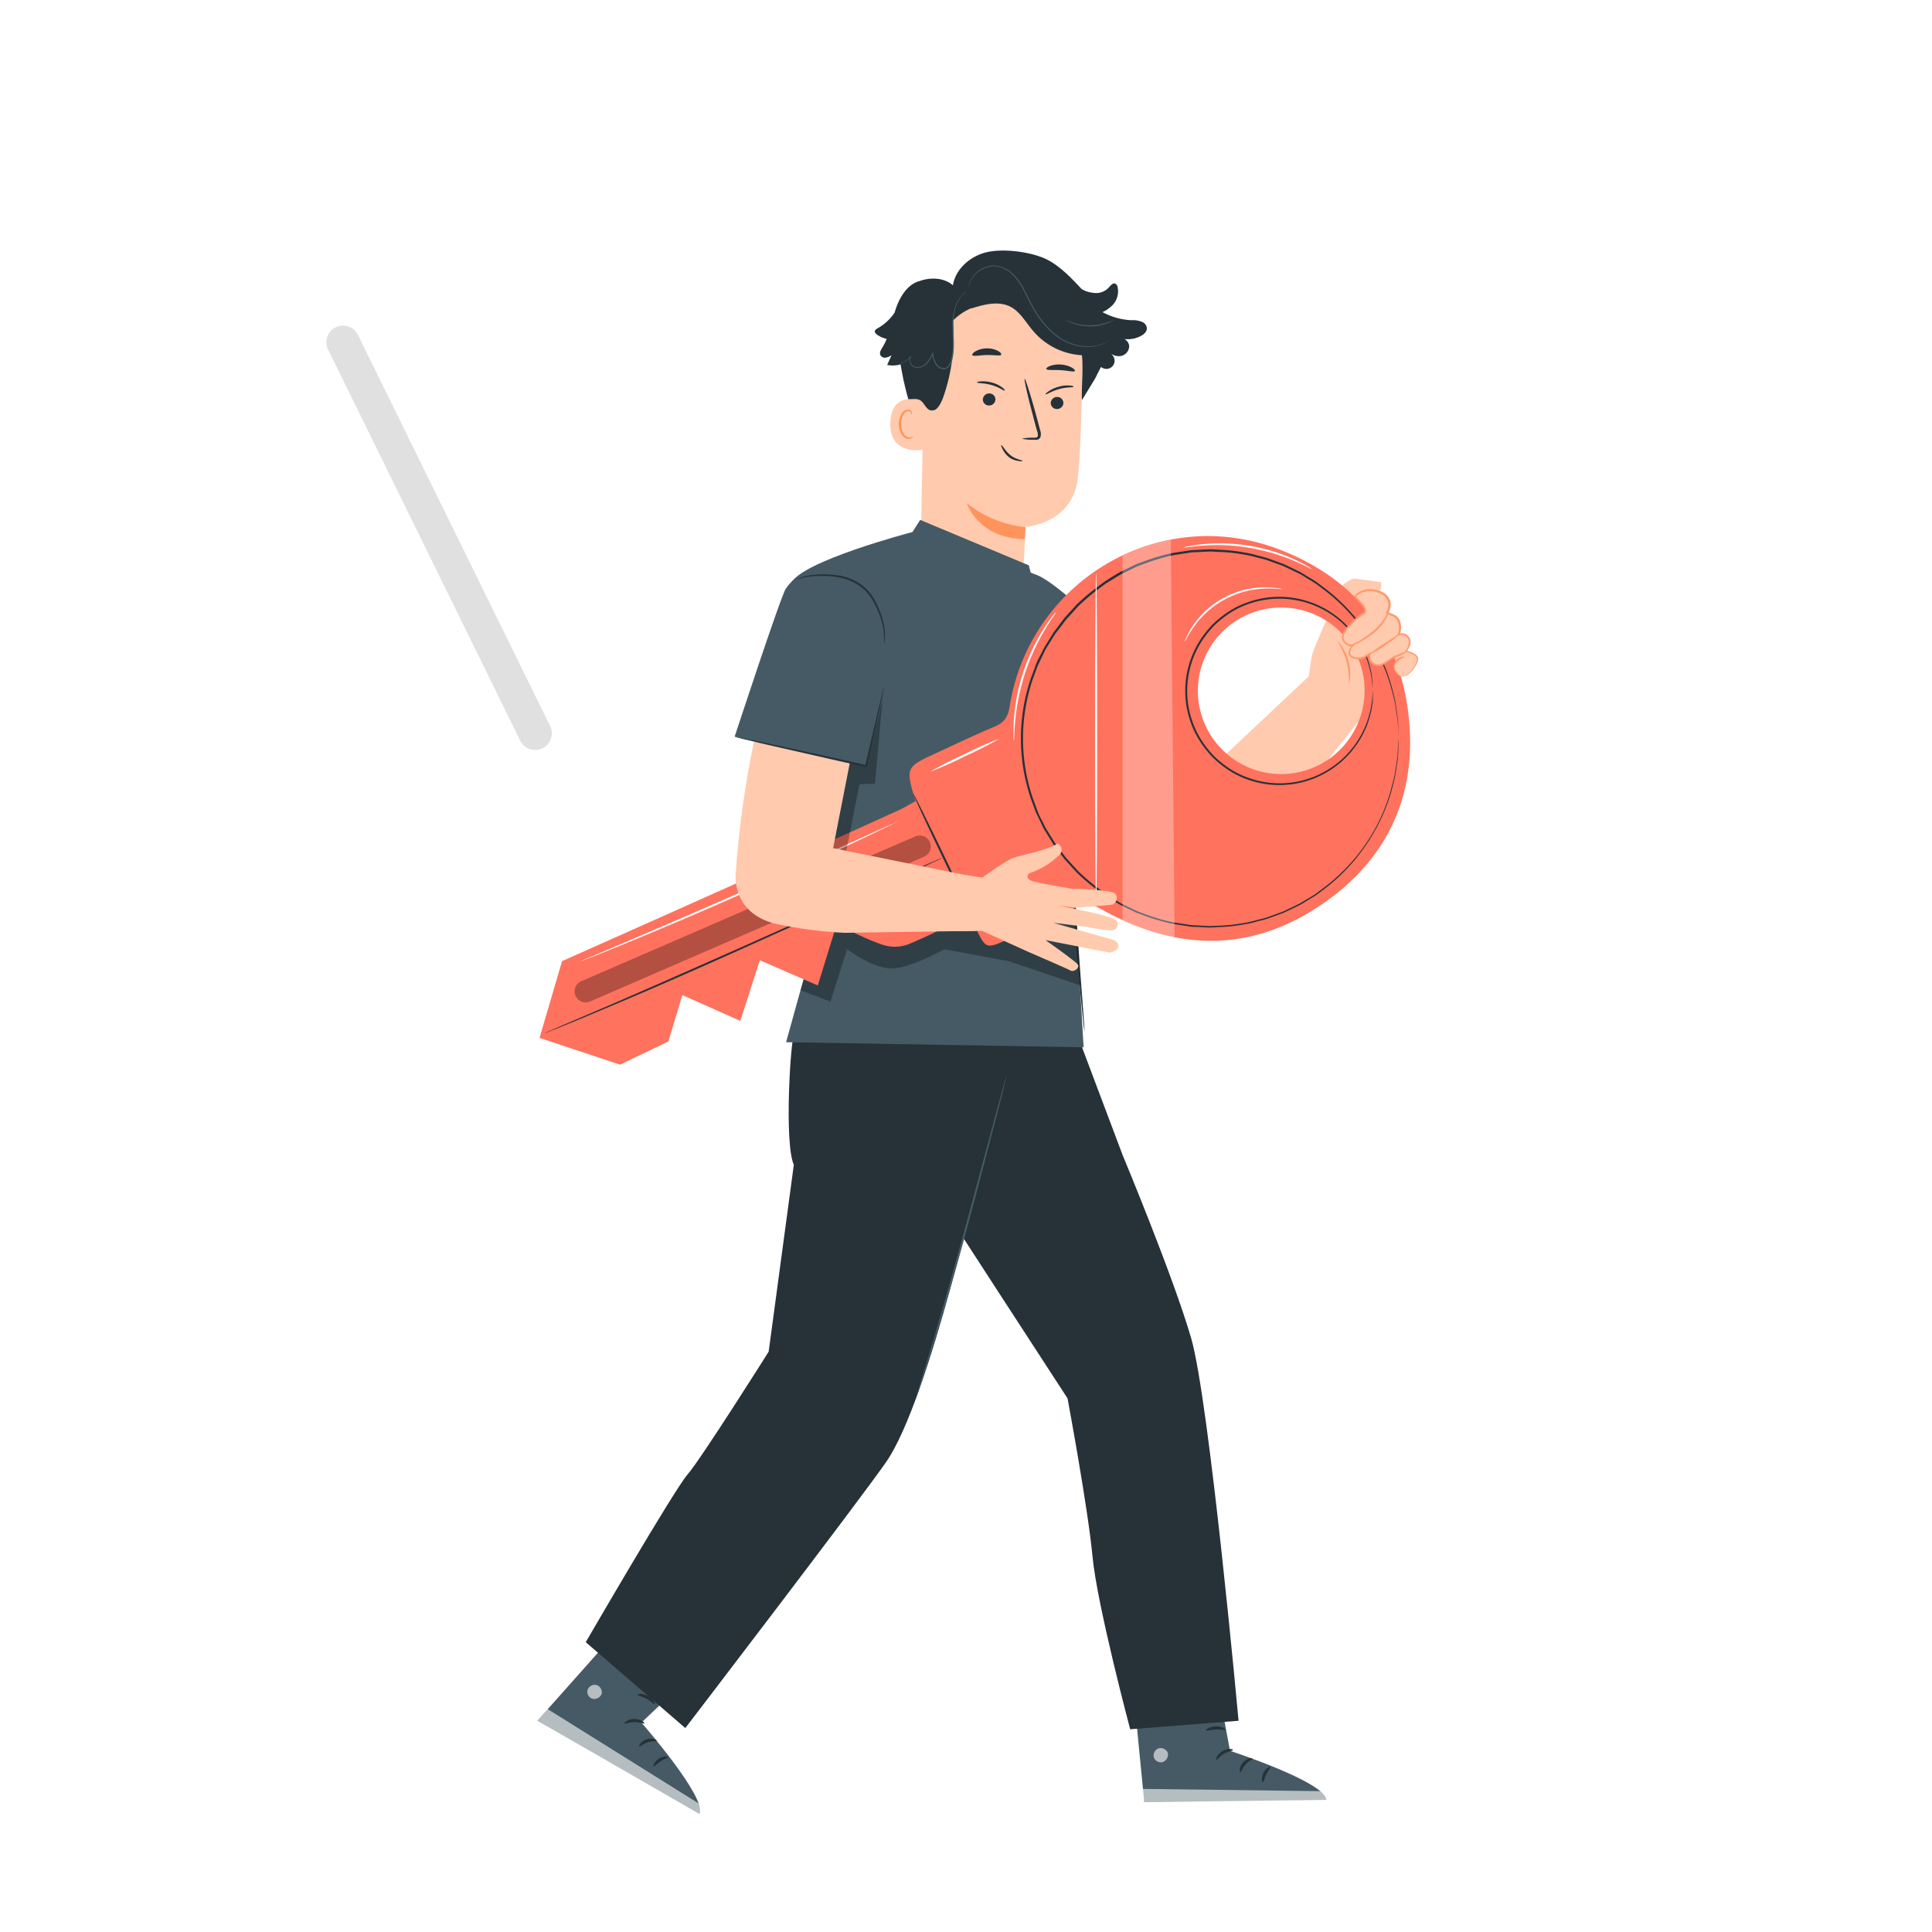 <svg class="animated" id="freepik_stories-key" xmlns="http://www.w3.org/2000/svg" viewBox="0 0 500 500" version="1.1" xmlns:xlink="http://www.w3.org/1999/xlink" xmlns:svgjs="http://svgjs.com/svgjs"><style>svg#freepik_stories-key:not(.animated) .animable {opacity: 0;}svg#freepik_stories-key.animated #elzqnoo7d9ii {animation: 1s 1 forwards cubic-bezier(.36,-0.01,.5,1.38) fadeIn;animation-delay: 0s;}svg#freepik_stories-key.animated #el99f64d7gdoc {animation: 1s 1 forwards cubic-bezier(.36,-0.01,.5,1.38) fadeIn;animation-delay: 0.014s;opacity: 0}svg#freepik_stories-key.animated #elci6bm53cigt {animation: 1s 1 forwards cubic-bezier(.36,-0.01,.5,1.38) fadeIn;animation-delay: 0.029s;opacity: 0}svg#freepik_stories-key.animated #elosmd3oc9bj {animation: 1s 1 forwards cubic-bezier(.36,-0.01,.5,1.38) fadeIn;animation-delay: 0.043s;opacity: 0}svg#freepik_stories-key.animated #elbbplwnoqwwi {animation: 1s 1 forwards cubic-bezier(.36,-0.01,.5,1.38) fadeIn;animation-delay: 0.057s;opacity: 0}svg#freepik_stories-key.animated #elcublxpldiyn {animation: 1s 1 forwards cubic-bezier(.36,-0.01,.5,1.38) fadeIn;animation-delay: 0.071s;opacity: 0}svg#freepik_stories-key.animated #elyhylt4cmmw {animation: 1s 1 forwards cubic-bezier(.36,-0.01,.5,1.38) fadeIn;animation-delay: 0.086s;opacity: 0}svg#freepik_stories-key.animated #elx7za1sce06q {animation: 1s 1 forwards cubic-bezier(.36,-0.01,.5,1.38) fadeIn;animation-delay: 0.1s;opacity: 0}svg#freepik_stories-key.animated #els5p5wzc7ltl {animation: 1s 1 forwards cubic-bezier(.36,-0.01,.5,1.38) fadeIn;animation-delay: 0.114s;opacity: 0}svg#freepik_stories-key.animated #elpco3l5g8x3k {animation: 1s 1 forwards cubic-bezier(.36,-0.01,.5,1.38) fadeIn;animation-delay: 0.129s;opacity: 0}svg#freepik_stories-key.animated #el52s1uc023h4 {animation: 1s 1 forwards cubic-bezier(.36,-0.01,.5,1.38) fadeIn;animation-delay: 0.143s;opacity: 0}svg#freepik_stories-key.animated #ell4i01s5do6 {animation: 1s 1 forwards cubic-bezier(.36,-0.01,.5,1.38) fadeIn;animation-delay: 0.157s;opacity: 0}svg#freepik_stories-key.animated #elxczxenp5bnc {animation: 1s 1 forwards cubic-bezier(.36,-0.01,.5,1.38) fadeIn;animation-delay: 0.171s;opacity: 0}svg#freepik_stories-key.animated #ell4pp54iw8gb {animation: 1s 1 forwards cubic-bezier(.36,-0.01,.5,1.38) fadeIn;animation-delay: 0.186s;opacity: 0}svg#freepik_stories-key.animated #elevxum3cyxk6 {animation: 1s 1 forwards cubic-bezier(.36,-0.01,.5,1.38) fadeIn;animation-delay: 0.2s;opacity: 0}svg#freepik_stories-key.animated #elotsyczpnmus {animation: 1s 1 forwards cubic-bezier(.36,-0.01,.5,1.38) fadeIn;animation-delay: 0.214s;opacity: 0}svg#freepik_stories-key.animated #elzjfz88tegtn {animation: 1s 1 forwards cubic-bezier(.36,-0.01,.5,1.38) fadeIn;animation-delay: 0.229s;opacity: 0}svg#freepik_stories-key.animated #elulhqllrmi5k {animation: 1s 1 forwards cubic-bezier(.36,-0.01,.5,1.38) fadeIn;animation-delay: 0.243s;opacity: 0}svg#freepik_stories-key.animated #elxz2hczleuc {animation: 1s 1 forwards cubic-bezier(.36,-0.01,.5,1.38) fadeIn;animation-delay: 0.257s;opacity: 0}svg#freepik_stories-key.animated #elv5pun08cydi {animation: 1s 1 forwards cubic-bezier(.36,-0.01,.5,1.38) fadeIn;animation-delay: 0.271s;opacity: 0}svg#freepik_stories-key.animated #eld7y900z1en4 {animation: 1s 1 forwards cubic-bezier(.36,-0.01,.5,1.38) fadeIn;animation-delay: 0.286s;opacity: 0}svg#freepik_stories-key.animated #elrnpmbd3y3fm {animation: 1s 1 forwards cubic-bezier(.36,-0.01,.5,1.38) fadeIn;animation-delay: 0.3s;opacity: 0}svg#freepik_stories-key.animated #el2cc1zdb0z2t {animation: 1s 1 forwards cubic-bezier(.36,-0.01,.5,1.38) fadeIn;animation-delay: 0.314s;opacity: 0}svg#freepik_stories-key.animated #elqy4ijkzqth9 {animation: 1s 1 forwards cubic-bezier(.36,-0.01,.5,1.38) fadeIn;animation-delay: 0.329s;opacity: 0}svg#freepik_stories-key.animated #elglz01j8wj5h {animation: 1s 1 forwards cubic-bezier(.36,-0.01,.5,1.38) fadeIn;animation-delay: 0.343s;opacity: 0}svg#freepik_stories-key.animated #elik17ji2cx8l {animation: 1s 1 forwards cubic-bezier(.36,-0.01,.5,1.38) fadeIn;animation-delay: 0.357s;opacity: 0}svg#freepik_stories-key.animated #elxcsbn605dsb {animation: 1s 1 forwards cubic-bezier(.36,-0.01,.5,1.38) fadeIn;animation-delay: 0.371s;opacity: 0}svg#freepik_stories-key.animated #el4paj4e2q0ko {animation: 1s 1 forwards cubic-bezier(.36,-0.01,.5,1.38) fadeIn;animation-delay: 0.386s;opacity: 0}svg#freepik_stories-key.animated #elcfy7ap3nhd {animation: 1s 1 forwards cubic-bezier(.36,-0.01,.5,1.38) fadeIn;animation-delay: 0.4s;opacity: 0}svg#freepik_stories-key.animated #elb3rr005il87 {animation: 1s 1 forwards cubic-bezier(.36,-0.01,.5,1.38) fadeIn;animation-delay: 0.414s;opacity: 0}svg#freepik_stories-key.animated #el1f01klofz7y {animation: 1s 1 forwards cubic-bezier(.36,-0.01,.5,1.38) fadeIn;animation-delay: 0.429s;opacity: 0}svg#freepik_stories-key.animated #ela1ayqcrmud {animation: 1s 1 forwards cubic-bezier(.36,-0.01,.5,1.38) fadeIn;animation-delay: 0.443s;opacity: 0}svg#freepik_stories-key.animated #eljndcqmk9en {animation: 1s 1 forwards cubic-bezier(.36,-0.01,.5,1.38) fadeIn;animation-delay: 0.457s;opacity: 0}svg#freepik_stories-key.animated #elr7zpoxqnwbr {animation: 1s 1 forwards cubic-bezier(.36,-0.01,.5,1.38) fadeIn;animation-delay: 0.471s;opacity: 0}svg#freepik_stories-key.animated #el7zeg6xj947w {animation: 1s 1 forwards cubic-bezier(.36,-0.01,.5,1.38) fadeIn;animation-delay: 0.486s;opacity: 0}svg#freepik_stories-key.animated #elmldyf73v9nd {animation: 1s 1 forwards cubic-bezier(.36,-0.01,.5,1.38) fadeIn;animation-delay: 0.5s;opacity: 0}svg#freepik_stories-key.animated #el6eywk1riivt {animation: 1s 1 forwards cubic-bezier(.36,-0.01,.5,1.38) fadeIn;animation-delay: 0.514s;opacity: 0}svg#freepik_stories-key.animated #elqxlnxmkx6ys {animation: 1s 1 forwards cubic-bezier(.36,-0.01,.5,1.38) fadeIn;animation-delay: 0.529s;opacity: 0}svg#freepik_stories-key.animated #ellz5i9fk3s1p {animation: 1s 1 forwards cubic-bezier(.36,-0.01,.5,1.38) fadeIn;animation-delay: 0.543s;opacity: 0}svg#freepik_stories-key.animated #elk4klv2n0nsn {animation: 1s 1 forwards cubic-bezier(.36,-0.01,.5,1.38) fadeIn;animation-delay: 0.557s;opacity: 0}svg#freepik_stories-key.animated #el4gvqdhtwpa8 {animation: 1s 1 forwards cubic-bezier(.36,-0.01,.5,1.38) fadeIn;animation-delay: 0.571s;opacity: 0}svg#freepik_stories-key.animated #elidlhotfpd1s {animation: 1s 1 forwards cubic-bezier(.36,-0.01,.5,1.38) fadeIn;animation-delay: 0.586s;opacity: 0}svg#freepik_stories-key.animated #el4j0d8320m0d {animation: 1s 1 forwards cubic-bezier(.36,-0.01,.5,1.38) fadeIn;animation-delay: 0.6s;opacity: 0}svg#freepik_stories-key.animated #elkdatq4knlg {animation: 1s 1 forwards cubic-bezier(.36,-0.01,.5,1.38) fadeIn;animation-delay: 0.614s;opacity: 0}svg#freepik_stories-key.animated #elinwse3zot4 {animation: 1s 1 forwards cubic-bezier(.36,-0.01,.5,1.38) fadeIn;animation-delay: 0.629s;opacity: 0}svg#freepik_stories-key.animated #elyru5todcacs {animation: 1s 1 forwards cubic-bezier(.36,-0.01,.5,1.38) fadeIn;animation-delay: 0.643s;opacity: 0}svg#freepik_stories-key.animated #eld9bx5wsz8o {animation: 1s 1 forwards cubic-bezier(.36,-0.01,.5,1.38) fadeIn;animation-delay: 0.657s;opacity: 0}svg#freepik_stories-key.animated #el5tak2oj22gk {animation: 1s 1 forwards cubic-bezier(.36,-0.01,.5,1.38) fadeIn;animation-delay: 0.671s;opacity: 0}svg#freepik_stories-key.animated #eldy9vqypnyfh {animation: 1s 1 forwards cubic-bezier(.36,-0.01,.5,1.38) fadeIn;animation-delay: 0.686s;opacity: 0}svg#freepik_stories-key.animated #elwo37ne2fg4 {animation: 1s 1 forwards cubic-bezier(.36,-0.01,.5,1.38) fadeIn;animation-delay: 0.7s;opacity: 0}svg#freepik_stories-key.animated #el8b7x46ni95p {animation: 1s 1 forwards cubic-bezier(.36,-0.01,.5,1.38) fadeIn;animation-delay: 0.714s;opacity: 0}svg#freepik_stories-key.animated #elhli4cgjftlm {animation: 1s 1 forwards cubic-bezier(.36,-0.01,.5,1.38) fadeIn;animation-delay: 0.729s;opacity: 0}svg#freepik_stories-key.animated #elozpz53x6na {animation: 1s 1 forwards cubic-bezier(.36,-0.01,.5,1.38) fadeIn;animation-delay: 0.743s;opacity: 0}svg#freepik_stories-key.animated #ell3c3t9yd5e {animation: 1s 1 forwards cubic-bezier(.36,-0.01,.5,1.38) fadeIn;animation-delay: 0.757s;opacity: 0}svg#freepik_stories-key.animated #el46io9gkr9u {animation: 1s 1 forwards cubic-bezier(.36,-0.01,.5,1.38) fadeIn;animation-delay: 0.771s;opacity: 0}svg#freepik_stories-key.animated #eldm1lajzozf4 {animation: 1s 1 forwards cubic-bezier(.36,-0.01,.5,1.38) fadeIn;animation-delay: 0.786s;opacity: 0}svg#freepik_stories-key.animated #els5gxykqliz8 {animation: 1s 1 forwards cubic-bezier(.36,-0.01,.5,1.38) fadeIn;animation-delay: 0.8s;opacity: 0}svg#freepik_stories-key.animated #elrmufa0g8xt {animation: 1s 1 forwards cubic-bezier(.36,-0.01,.5,1.38) fadeIn;animation-delay: 0.814s;opacity: 0}svg#freepik_stories-key.animated #el5f62bdw7typ {animation: 1s 1 forwards cubic-bezier(.36,-0.01,.5,1.38) fadeIn;animation-delay: 0.829s;opacity: 0}svg#freepik_stories-key.animated #elkjkx5k087h {animation: 1s 1 forwards cubic-bezier(.36,-0.01,.5,1.38) fadeIn;animation-delay: 0.843s;opacity: 0}svg#freepik_stories-key.animated #el3whqwduc4yw {animation: 1s 1 forwards cubic-bezier(.36,-0.01,.5,1.38) fadeIn;animation-delay: 0.857s;opacity: 0}svg#freepik_stories-key.animated #eludyt59qfgae {animation: 1s 1 forwards cubic-bezier(.36,-0.01,.5,1.38) fadeIn;animation-delay: 0.871s;opacity: 0}svg#freepik_stories-key.animated #el8vyvwlfykhe {animation: 1s 1 forwards cubic-bezier(.36,-0.01,.5,1.38) fadeIn;animation-delay: 0.886s;opacity: 0}svg#freepik_stories-key.animated #elig1ujgy4hg {animation: 1s 1 forwards cubic-bezier(.36,-0.01,.5,1.38) fadeIn;animation-delay: 0.9s;opacity: 0}svg#freepik_stories-key.animated #elx45wad6oxx {animation: 1s 1 forwards cubic-bezier(.36,-0.01,.5,1.38) fadeIn;animation-delay: 0.914s;opacity: 0}svg#freepik_stories-key.animated #elx8lsexwajzb {animation: 1s 1 forwards cubic-bezier(.36,-0.01,.5,1.38) fadeIn;animation-delay: 0.929s;opacity: 0}svg#freepik_stories-key.animated #elr4q5gqh4lw {animation: 1s 1 forwards cubic-bezier(.36,-0.01,.5,1.38) fadeIn;animation-delay: 0.943s;opacity: 0}svg#freepik_stories-key.animated #elwkng98h4cot {animation: 1s 1 forwards cubic-bezier(.36,-0.01,.5,1.38) fadeIn;animation-delay: 0.957s;opacity: 0}svg#freepik_stories-key.animated #el2qvlz2fv07h {animation: 1s 1 forwards cubic-bezier(.36,-0.01,.5,1.38) fadeIn;animation-delay: 0.971s;opacity: 0}svg#freepik_stories-key.animated #eleor10fsfs7p {animation: 1s 1 forwards cubic-bezier(.36,-0.01,.5,1.38) fadeIn;animation-delay: 0.986s;opacity: 0}svg#freepik_stories-key.animated #freepik--background-complete--inject-17 {animation: 1s 1 forwards cubic-bezier(.36,-0.01,.5,1.38) fadeIn,6s Infinite  linear floating;animation-delay: 0s,1s;}svg#freepik_stories-key.animated #freepik--speech-bubble--inject-17 {animation: 1s 1 forwards cubic-bezier(.36,-0.01,.5,1.38) slideRight,1.5s Infinite  linear heartbeat;animation-delay: 1.0s,2s;opacity: 0}svg#freepik_stories-key.animated #freepik--Character--inject-17 {animation: 1.8s 1 forwards ease-out slideLeft,1.5s Infinite  linear wind;animation-delay: 0s,1.8s;}            @keyframes fadeIn {                0% {                    opacity: 0;                }                100% {                    opacity: 1;                }            }                    @keyframes floating {                0% {                    opacity: 1;                    transform: translateY(0px);                }                50% {                    transform: translateY(-10px);                }                100% {                    opacity: 1;                    transform: translateY(0px);                }            }                    @keyframes slideRight {                0% {                    opacity: 0;                    transform: translateX(30px);                }                100% {                    opacity: 1;                    transform: translateX(0);                }            }                    @keyframes heartbeat {                0% {                    transform: scale(1);                }                10% {                    transform: scale(1.1);                }                30% {                    transform: scale(1);                }                40% {                    transform: scale(1);                }                50% {                    transform: scale(1.1);                }                60% {                    transform: scale(1);                }                100% {                    transform: scale(1);                }            }                    @keyframes slideLeft {                0% {                    opacity: 0;                    transform: translateX(-30px);                }                100% {                    opacity: 1;                    transform: translateX(0);                }            }                    @keyframes wind {                0% {                    transform: rotate( 0deg );                }                25% {                    transform: rotate( 1deg );                }                75% {                    transform: rotate( -1deg );                }            }        .animator-hidden { display: none; }</style><g id="freepik--background-complete--inject-17" class="animable" style="transform-origin: 249.89px 245.473px;"><path d="M92.62,86.64l49.75,101.25a4.3,4.3,0,0,1-2,5.76h0a4.3,4.3,0,0,1-5.75-2L84.9,90.44a4.3,4.3,0,0,1,2-5.76h0A4.31,4.31,0,0,1,92.62,86.64Z" style="fill: rgb(224, 224, 224); transform-origin: 113.635px 139.169px;" id="elzqnoo7d9ii" class="animable"></path><g id="el99f64d7gdoc"><rect x="123.9" y="166.54" width="23.24" height="5.81" style="fill: rgb(224, 224, 224); transform-origin: 135.52px 169.445px; transform: rotate(-116.17deg);" class="animable"></rect></g><path d="M126.86,148.83h0a4,4,0,0,1-1.84,5.39L117.31,158a4,4,0,0,1-5.39-1.84h0a4,4,0,0,1,1.84-5.39l7.71-3.79A4,4,0,0,1,126.86,148.83Z" style="fill: rgb(224, 224, 224); transform-origin: 119.39px 152.491px;" id="elci6bm53cigt" class="animable"></path><polygon points="143.43 182.99 154.19 177.7 151.39 172 146 174.64 144.25 171.06 149.63 168.42 145.02 159.03 141.24 160.89 139.48 157.31 143.26 155.45 140.47 149.78 129.71 155.07 143.43 182.99" style="fill: rgb(224, 224, 224); transform-origin: 141.95px 166.385px;" id="elosmd3oc9bj" class="animable"></polygon><g id="elbbplwnoqwwi"><rect x="84.73" y="80.28" width="9.82" height="17.02" style="fill: rgb(224, 224, 224); transform-origin: 89.64px 88.79px; transform: rotate(-116.17deg);" class="animable"></rect></g><path d="M63.54,57.72a8.91,8.91,0,0,0,.57,1,17.93,17.93,0,0,0-6.72,23.19h0a18,18,0,0,0,24,8.19l13.47-6.63a17.93,17.93,0,0,0,8.19-24h0A17.93,17.93,0,0,0,80.2,50.78c-.13-.35-.27-.7-.43-1a9,9,0,0,0-16.23,8Zm19.24-.65a11.1,11.1,0,1,1,.81,20.28A11.1,11.1,0,1,1,77,64,11.07,11.07,0,0,1,82.78,57.07Zm-7.52-5.76a4.3,4.3,0,1,1-5.76-2A4.32,4.32,0,0,1,75.26,51.31Z" style="fill: rgb(224, 224, 224); transform-origin: 80.22px 68.325px;" id="elcublxpldiyn" class="animable"></path><g id="elyhylt4cmmw"><rect x="350.73" y="318.72" width="138.08" height="9.78" rx="4" style="fill: rgb(224, 224, 224); transform-origin: 419.77px 323.61px; transform: rotate(101.52deg);" class="animable"></rect></g><g id="elx7za1sce06q"><rect x="407.92" y="277.84" width="26.43" height="6.61" style="fill: rgb(224, 224, 224); transform-origin: 421.135px 281.145px; transform: rotate(101.52deg);" class="animable"></rect></g><g id="els5p5wzc7ltl"><rect x="419.29" y="298.13" width="9.16" height="18.93" rx="3.75" style="fill: rgb(224, 224, 224); transform-origin: 423.87px 307.595px; transform: rotate(101.53deg);" class="animable"></rect></g><polygon points="423.44 263.45 410.08 260.72 408.63 267.8 415.31 269.17 414.41 273.61 407.73 272.25 405.35 283.9 410.04 284.86 409.13 289.3 404.44 288.35 403.01 295.39 416.37 298.11 423.44 263.45" style="fill: rgb(224, 224, 224); transform-origin: 413.225px 279.415px;" id="elpco3l5g8x3k" class="animable"></polygon><g id="el52s1uc023h4"><rect x="400.76" y="375.95" width="11.17" height="19.35" style="fill: rgb(224, 224, 224); transform-origin: 406.345px 385.625px; transform: rotate(101.52deg);" class="animable"></rect></g><path d="M408.22,431.74a9.67,9.67,0,0,0,.18-1.3,20.41,20.41,0,0,0,22.18-16.2h0a20.4,20.4,0,0,0-15.91-24.06l-16.74-3.41a20.39,20.39,0,0,0-24.05,15.91h0A20.38,20.38,0,0,0,388.4,426.4a12.35,12.35,0,0,0-.33,1.23,10.28,10.28,0,0,0,20.15,4.11Zm-17.76-12.8a12.62,12.62,0,1,1,13.37-18.81,12.62,12.62,0,1,1-3.39,16.63A12.61,12.61,0,0,1,390.46,418.94Zm2.76,10.42a4.89,4.89,0,1,1,3.81,5.77A4.89,4.89,0,0,1,393.22,429.36Z" style="fill: rgb(224, 224, 224); transform-origin: 402.229px 413.154px;" id="ell4i01s5do6" class="animable"></path><g id="elxczxenp5bnc"><rect x="392.4" y="53.78" width="9.08" height="45.18" style="fill: rgb(224, 224, 224); transform-origin: 396.94px 76.37px; transform: rotate(-0.31deg);" class="animable"></rect></g><g id="ell4pp54iw8gb"><rect x="313.69" y="53.94" width="23.51" height="24.94" style="fill: rgb(235, 235, 235); transform-origin: 325.445px 66.41px; transform: rotate(-0.31deg);" class="animable"></rect></g><g id="elevxum3cyxk6"><rect x="337.09" y="53.81" width="23.51" height="24.94" style="fill: rgb(245, 245, 245); transform-origin: 348.845px 66.28px; transform: rotate(-0.31deg);" class="animable"></rect></g><path d="M313.66,60.89q23.44.2,46.92-.21a.25.25,0,0,0,0-.5c-15.62-.09-31.29,0-46.91.28a.22.22,0,0,0,0,.43Z" style="fill: rgb(224, 224, 224); transform-origin: 337.163px 60.551px;" id="elotsyczpnmus" class="animable"></path><g id="elzjfz88tegtn"><rect x="299.02" y="78.52" width="42.72" height="20.33" style="fill: rgb(235, 235, 235); transform-origin: 320.38px 88.685px; transform: rotate(-0.31deg);" class="animable"></rect></g><g id="elulhqllrmi5k"><rect x="341.54" y="78.29" width="42.72" height="20.33" style="fill: rgb(245, 245, 245); transform-origin: 362.9px 88.455px; transform: rotate(-0.31deg);" class="animable"></rect></g><path d="M299,84.29c28.38.32,56.86,0,85.24-.43a.25.25,0,0,0,0-.5c-28.38-.15-56.86-.13-85.24.5a.22.22,0,0,0,0,.43Z" style="fill: rgb(224, 224, 224); transform-origin: 341.658px 83.851px;" id="elxz2hczleuc" class="animable"></path><rect x="283.02" y="98.96" width="165.51" height="7.28" style="fill: rgb(224, 224, 224); transform-origin: 365.775px 102.6px;" id="elv5pun08cydi" class="animable"></rect><rect x="310.12" y="102.46" width="6.72" height="24.85" style="fill: rgb(224, 224, 224); transform-origin: 313.48px 114.885px;" id="eld7y900z1en4" class="animable"></rect><rect x="410.41" y="102.46" width="6.72" height="24.85" style="fill: rgb(224, 224, 224); transform-origin: 413.77px 114.885px;" id="elrnpmbd3y3fm" class="animable"></rect><g id="el2cc1zdb0z2t"><rect x="401.31" y="36.94" width="9.08" height="62.14" style="fill: rgb(235, 235, 235); transform-origin: 405.85px 68.01px; transform: rotate(-0.573deg);" class="animable"></rect></g><g id="elqy4ijkzqth9"><rect x="410.44" y="48.52" width="14.11" height="50.36" style="fill: rgb(245, 245, 245); transform-origin: 417.495px 73.7px; transform: rotate(-0.31deg);" class="animable"></rect></g><path d="M424.32,58.18a50.7,50.7,0,0,1-7.06.24,50.49,50.49,0,0,1-7.05-.24,103.81,103.81,0,0,1,14.11,0Z" style="fill: rgb(224, 224, 224); transform-origin: 417.265px 58.196px;" id="elglz01j8wj5h" class="animable"></path><path d="M424.32,56.07a52.62,52.62,0,0,1-7.06.24,52.41,52.41,0,0,1-7.05-.24,99.67,99.67,0,0,1,14.11,0Z" style="fill: rgb(224, 224, 224); transform-origin: 417.265px 56.08px;" id="elik17ji2cx8l" class="animable"></path><path d="M424.32,91.26a103.81,103.81,0,0,1-14.11,0,99.67,99.67,0,0,1,14.11,0Z" style="fill: rgb(224, 224, 224); transform-origin: 417.265px 91.255px;" id="elxcsbn605dsb" class="animable"></path><path d="M424.32,89.14a99.67,99.67,0,0,1-14.11,0,103.81,103.81,0,0,1,14.11,0Z" style="fill: rgb(224, 224, 224); transform-origin: 417.265px 89.145px;" id="el4paj4e2q0ko" class="animable"></path><path d="M417.49,84.53c-.14,0-.25-5.08-.25-11.35s.11-11.35.25-11.35.24,5.08.24,11.35S417.62,84.53,417.49,84.53Z" style="fill: rgb(224, 224, 224); transform-origin: 417.485px 73.18px;" id="elcfy7ap3nhd" class="animable"></path><rect x="424.47" y="60.84" width="15.36" height="38.01" style="fill: rgb(235, 235, 235); transform-origin: 432.15px 79.845px;" id="elb3rr005il87" class="animable"></rect><path d="M408.16,47.52a2.61,2.61,0,1,1-2.61-2.61A2.61,2.61,0,0,1,408.16,47.52Z" style="fill: rgb(224, 224, 224); transform-origin: 405.55px 47.52px;" id="el1f01klofz7y" class="animable"></path><rect x="404.74" y="54.7" width="1.61" height="36.96" style="fill: rgb(224, 224, 224); transform-origin: 405.545px 73.18px;" id="ela1ayqcrmud" class="animable"></rect><polygon points="111.55 278.35 100.05 324.69 104.7 324.69 116.64 278.35 111.55 278.35" style="fill: rgb(235, 235, 235); transform-origin: 108.345px 301.52px;" id="eljndcqmk9en" class="animable"></polygon><polygon points="144.89 278.35 156.39 324.69 151.73 324.69 139.79 278.35 144.89 278.35" style="fill: rgb(235, 235, 235); transform-origin: 148.09px 301.52px;" id="elr7zpoxqnwbr" class="animable"></polygon><rect x="124.95" y="265.75" width="5.42" height="58.93" style="fill: rgb(235, 235, 235); transform-origin: 127.66px 295.215px;" id="el7zeg6xj947w" class="animable"></rect><rect x="89.26" y="218.49" width="76.53" height="49.03" style="fill: rgb(224, 224, 224); transform-origin: 127.525px 243.005px;" id="elmldyf73v9nd" class="animable"></rect><rect x="108.35" y="277.6" width="38.41" height="4.73" style="fill: rgb(235, 235, 235); transform-origin: 127.555px 279.965px;" id="el6eywk1riivt" class="animable"></rect><path d="M94.35,261.12a4.5,4.5,0,0,1,.05.9h-.1c-.08-2.4-.14-10.34-.14-19.76,0-5.68,0-10.82.06-14.6,0-1.83,0-3.33.06-4.43q0-.73,0-1.2a1.69,1.69,0,0,1,0-.42,1.69,1.69,0,0,1,0,.42q0,.47,0,1.2c0,1.1,0,2.6.06,4.43,0,3.78,0,8.92.06,14.6,0,9.42-.06,17.36-.14,19.76h-.1A4.5,4.5,0,0,1,94.35,261.12Z" style="fill: rgb(245, 245, 245); transform-origin: 94.282px 241.815px;" id="elqxlnxmkx6ys" class="animable"></path><path d="M100.05,261.12a8.16,8.16,0,0,1,0,.9H100c-.07-2.4-.13-10.34-.13-19.76,0-5.68,0-10.82,0-14.6,0-1.83,0-3.33.06-4.43,0-.49,0-.89,0-1.2a1.24,1.24,0,0,1,0-.42,2.24,2.24,0,0,1,0,.42c0,.31,0,.71,0,1.2,0,1.1,0,2.6.06,4.43,0,3.78,0,8.92,0,14.6,0,9.42,0,17.36-.13,19.76H100A4.85,4.85,0,0,1,100.05,261.12Z" style="fill: rgb(245, 245, 245); transform-origin: 99.961px 241.815px;" id="ellz5i9fk3s1p" class="animable"></path><path d="M105.74,261.12a4.5,4.5,0,0,1,.05.9h-.1c-.08-2.4-.14-10.34-.14-19.76,0-5.68,0-10.82.06-14.6,0-1.83,0-3.33.06-4.43q0-.73,0-1.2a2.7,2.7,0,0,1,0-.42,1.24,1.24,0,0,1,0,.42c0,.31,0,.71,0,1.2,0,1.1,0,2.6.06,4.43,0,3.78,0,8.92.05,14.6,0,9.42-.06,17.36-.14,19.76h-.1A5.8,5.8,0,0,1,105.74,261.12Z" style="fill: rgb(245, 245, 245); transform-origin: 105.667px 241.815px;" id="elk4klv2n0nsn" class="animable"></path><path d="M111.44,261.12a5.8,5.8,0,0,1,0,.9h-.1c-.08-2.4-.14-10.34-.14-19.76,0-5.68,0-10.82,0-14.6,0-1.83,0-3.33.06-4.43,0-.49,0-.89,0-1.2a1.69,1.69,0,0,1,0-.42,2.7,2.7,0,0,1,0,.42q0,.47,0,1.2c0,1.1,0,2.6.06,4.43,0,3.78,0,8.92.06,14.6,0,9.42-.06,17.36-.14,19.76h-.1A4.5,4.5,0,0,1,111.44,261.12Z" style="fill: rgb(245, 245, 245); transform-origin: 111.299px 241.815px;" id="el4gvqdhtwpa8" class="animable"></path><path d="M117.13,261.12a4.85,4.85,0,0,1,.06.9h-.11c-.08-2.4-.13-10.34-.13-19.76,0-5.68,0-10.82,0-14.6,0-1.83,0-3.33.06-4.43,0-.49,0-.89,0-1.2a2.24,2.24,0,0,1,0-.42,1.24,1.24,0,0,1,0,.42c0,.31,0,.71,0,1.2,0,1.1,0,2.6.06,4.43,0,3.78,0,8.92,0,14.6,0,9.42-.06,17.36-.13,19.76h-.11A8.16,8.16,0,0,1,117.13,261.12Z" style="fill: rgb(245, 245, 245); transform-origin: 117.011px 241.815px;" id="elidlhotfpd1s" class="animable"></path><path d="M122.83,261.12a4.5,4.5,0,0,1,0,.9h-.1c-.08-2.4-.14-10.34-.14-19.76,0-5.68,0-10.82.06-14.6,0-1.83,0-3.33.06-4.43q0-.73,0-1.2a1.69,1.69,0,0,1,0-.42,1.69,1.69,0,0,1,0,.42q0,.47,0,1.2c0,1.1,0,2.6.06,4.43,0,3.78,0,8.92.06,14.6,0,9.42-.06,17.36-.14,19.76h-.1A4.5,4.5,0,0,1,122.83,261.12Z" style="fill: rgb(245, 245, 245); transform-origin: 122.721px 241.815px;" id="el4j0d8320m0d" class="animable"></path><path d="M128.53,261.12a8.16,8.16,0,0,1,.05.9h-.11c-.08-2.4-.13-10.34-.13-19.76,0-5.68,0-10.82,0-14.6,0-1.83.05-3.33.06-4.43,0-.49,0-.89,0-1.2a1.24,1.24,0,0,1,0-.42,2.24,2.24,0,0,1,0,.42c0,.31,0,.71,0,1.2,0,1.1,0,2.6.06,4.43,0,3.78,0,8.92.05,14.6,0,9.42-.05,17.36-.13,19.76h-.11A4.85,4.85,0,0,1,128.53,261.12Z" style="fill: rgb(245, 245, 245); transform-origin: 128.425px 241.815px;" id="elkdatq4knlg" class="animable"></path><path d="M134.22,261.12a4.5,4.5,0,0,1,.05.9h-.1c-.08-2.4-.14-10.34-.14-19.76,0-5.68,0-10.82.06-14.6,0-1.83,0-3.33.06-4.43q0-.73,0-1.2a2.7,2.7,0,0,1,0-.42,1.69,1.69,0,0,1,0,.42c0,.31,0,.71,0,1.2,0,1.1,0,2.6,0,4.43,0,3.78,0,8.92.06,14.6,0,9.42-.06,17.36-.14,19.76h-.1A5.8,5.8,0,0,1,134.22,261.12Z" style="fill: rgb(245, 245, 245); transform-origin: 134.122px 241.815px;" id="elinwse3zot4" class="animable"></path><path d="M139.92,261.12a5.8,5.8,0,0,1,.05.9h-.1c-.08-2.4-.14-10.34-.14-19.76,0-5.68,0-10.82.05-14.6,0-1.83.05-3.33.06-4.43,0-.49,0-.89,0-1.2a1.24,1.24,0,0,1,0-.42,2.7,2.7,0,0,1,0,.42c0,.31,0,.71,0,1.2,0,1.1,0,2.6.06,4.43,0,3.78,0,8.92.06,14.6,0,9.42-.06,17.36-.14,19.76h-.1A4.5,4.5,0,0,1,139.92,261.12Z" style="fill: rgb(245, 245, 245); transform-origin: 139.846px 241.815px;" id="elyru5todcacs" class="animable"></path><path d="M145.61,261.12a4.85,4.85,0,0,1,.06.9h-.11c-.08-2.4-.14-10.34-.14-19.76,0-5.68.05-10.82.06-14.6,0-1.83.05-3.33.06-4.43,0-.49,0-.89,0-1.2a2.24,2.24,0,0,1,0-.42,1.24,1.24,0,0,1,0,.42c0,.31,0,.71,0,1.2,0,1.1,0,2.6.06,4.43,0,3.78,0,8.92.05,14.6,0,9.42-.06,17.36-.13,19.76h-.11A8.16,8.16,0,0,1,145.61,261.12Z" style="fill: rgb(245, 245, 245); transform-origin: 145.541px 241.815px;" id="eld9bx5wsz8o" class="animable"></path><path d="M151.31,261.12a5.8,5.8,0,0,1,.05.9h-.1c-.08-2.4-.14-10.34-.14-19.76,0-5.68,0-10.82.06-14.6,0-1.83,0-3.33.06-4.43q0-.73,0-1.2a1.69,1.69,0,0,1,0-.42,2.7,2.7,0,0,1,0,.42q0,.47,0,1.2c0,1.1,0,2.6.06,4.43,0,3.78,0,8.92.06,14.6,0,9.42-.06,17.36-.14,19.76h-.1A4.5,4.5,0,0,1,151.31,261.12Z" style="fill: rgb(245, 245, 245); transform-origin: 151.241px 241.815px;" id="el5tak2oj22gk" class="animable"></path><path d="M157,261.12a8.16,8.16,0,0,1,.05.9H157c-.08-2.4-.13-10.34-.13-19.76,0-5.68,0-10.82.05-14.6,0-1.83,0-3.33.06-4.43,0-.49,0-.89,0-1.2a1.24,1.24,0,0,1,0-.42,2.24,2.24,0,0,1,0,.42c0,.31,0,.71,0,1.2,0,1.1,0,2.6.06,4.43,0,3.78,0,8.92.05,14.6,0,9.42-.05,17.36-.13,19.76H157A4.85,4.85,0,0,1,157,261.12Z" style="fill: rgb(245, 245, 245); transform-origin: 156.98px 241.815px;" id="eldy9vqypnyfh" class="animable"></path><path d="M162.7,261.12a4.5,4.5,0,0,1,.05.9h-.1c-.08-2.4-.14-10.34-.14-19.76,0-5.68,0-10.82.06-14.6,0-1.83,0-3.33.06-4.43q0-.73,0-1.2a2.7,2.7,0,0,1,0-.42,1.69,1.69,0,0,1,0,.42q0,.47,0,1.2c0,1.1,0,2.6.06,4.43,0,3.78,0,8.92.06,14.6,0,9.42-.06,17.36-.14,19.76h-.1A5.8,5.8,0,0,1,162.7,261.12Z" style="fill: rgb(245, 245, 245); transform-origin: 162.632px 241.815px;" id="elwo37ne2fg4" class="animable"></path><rect x="58.04" y="318.96" width="199.5" height="92.01" style="fill: rgb(245, 245, 245); transform-origin: 157.79px 364.965px;" id="el8b7x46ni95p" class="animable"></rect><path d="M252.79,406.63H62.61V323.81H252.79ZM63.85,405.39h187.7V325.05H63.85Z" style="fill: rgb(224, 224, 224); transform-origin: 157.7px 365.22px;" id="elhli4cgjftlm" class="animable"></path><rect x="257.54" y="318.96" width="48.74" height="92.01" style="fill: rgb(224, 224, 224); transform-origin: 281.91px 364.965px;" id="elozpz53x6na" class="animable"></rect><path d="M63.23,349.44H252.17a.25.25,0,0,0,0-.5H63.23a.25.25,0,0,0,0,.5Z" style="fill: rgb(224, 224, 224); transform-origin: 157.7px 349.19px;" id="ell3c3t9yd5e" class="animable"></path><path d="M158.32,349.19a208.36,208.36,0,0,0,.06-25,.26.26,0,0,0-.51,0,206.3,206.3,0,0,0,.07,25,.19.19,0,0,0,.38,0Z" style="fill: rgb(224, 224, 224); transform-origin: 158.126px 336.68px;" id="el46io9gkr9u" class="animable"></path><path d="M209.17,336.69a2.57,2.57,0,1,1-2.57-2.57A2.58,2.58,0,0,1,209.17,336.69Z" style="fill: rgb(224, 224, 224); transform-origin: 206.6px 336.69px;" id="eldm1lajzozf4" class="animable"></path><path d="M110,336.69a2.58,2.58,0,1,1-2.58-2.57A2.58,2.58,0,0,1,110,336.69Z" style="fill: rgb(224, 224, 224); transform-origin: 107.42px 336.7px;" id="els5gxykqliz8" class="animable"></path><path d="M160.28,365.22a2.58,2.58,0,1,1-2.58-2.57A2.58,2.58,0,0,1,160.28,365.22Z" style="fill: rgb(224, 224, 224); transform-origin: 157.7px 365.23px;" id="elrmufa0g8xt" class="animable"></path><polygon points="81.9 410.97 72.27 466.53 78.05 466.53 96.34 410.97 81.9 410.97" style="fill: rgb(224, 224, 224); transform-origin: 84.305px 438.75px;" id="el5f62bdw7typ" class="animable"></polygon><polygon points="243.43 410.97 252.01 466.53 246.24 466.53 228.98 410.97 243.43 410.97" style="fill: rgb(224, 224, 224); transform-origin: 240.495px 438.75px;" id="elkjkx5k087h" class="animable"></polygon><polygon points="281.99 410.97 292.21 466.53 286.43 466.53 267.55 410.97 281.99 410.97" style="fill: rgb(224, 224, 224); transform-origin: 279.88px 438.75px;" id="el3whqwduc4yw" class="animable"></polygon><path d="M160.1,391.26a2.58,2.58,0,1,1-2.57-2.58A2.57,2.57,0,0,1,160.1,391.26Z" style="fill: rgb(224, 224, 224); transform-origin: 157.52px 391.26px;" id="eludyt59qfgae" class="animable"></path><path d="M63.23,377.93H252.17a.25.25,0,0,0,0-.5H63.23a.25.25,0,0,0,0,.5Z" style="fill: rgb(224, 224, 224); transform-origin: 157.7px 377.68px;" id="el8vyvwlfykhe" class="animable"></path><rect x="418.23" y="175.66" width="48.65" height="12.87" style="fill: rgb(245, 245, 245); transform-origin: 442.555px 182.095px;" id="elig1ujgy4hg" class="animable"></rect><path d="M446.31,202.09a2.07,2.07,0,0,1,0-.23l0-.66c0-.61,0-1.45,0-2.54,0-2.22,0-5.41-.08-9.44l.15.15-48.65.1.25-.25h0v3.27c0,1.09,0,2.18,0,3.25v6.33l-.24-.24,34.67.11,10.23.07,2.77,0,.72,0h.26s-.07,0-.22,0h-.7l-2.71,0-10.18.07-34.84.11h-.24v-.24q0-3.1,0-6.33v-6.52h0l.25-.25,48.65.1h.15v.15c0,4.07-.06,7.29-.08,9.53,0,1.07,0,1.91,0,2.5,0,.26,0,.47,0,.64S446.32,202.1,446.31,202.09Z" style="fill: rgb(224, 224, 224); transform-origin: 422.025px 195.52px;" id="elx45wad6oxx" class="animable"></path><path d="M370.21,314.93a1,1,0,0,1,0-.23l0-.66c0-.61,0-1.45,0-2.54,0-2.22-.05-5.41-.09-9.44l.16.15-48.65.1c.11-.11-.25.25.24-.25h0v12.85l-.25-.24,34.67.11,10.24.07,2.77,0,.72,0h.26l-.23,0h-.69l-2.72,0-10.18.07-34.84.11h-.24V302.08h0c.5-.5.14-.14.26-.25l48.65.1h.15v.15c0,4.07-.07,7.29-.09,9.53,0,1.07,0,1.91,0,2.5,0,.26,0,.47,0,.64A1.23,1.23,0,0,1,370.21,314.93Z" style="fill: rgb(224, 224, 224); transform-origin: 345.91px 308.418px;" id="elx8lsexwajzb" class="animable"></path><rect x="53.72" y="180.81" width="48.65" height="12.87" style="fill: rgb(245, 245, 245); transform-origin: 78.045px 187.245px;" id="elr4q5gqh4lw" class="animable"></rect><path d="M81.8,207.24a1.35,1.35,0,0,1,0-.24c0-.17,0-.39,0-.66,0-.6,0-1.45,0-2.53,0-2.22,0-5.42-.08-9.45l.15.15-48.65.1c.11-.11-.25.25.24-.25h0v12.87l-.24-.25,34.67.11,10.23.07,2.77,0,.72,0a.81.81,0,0,1,.26,0h-.23l-.69,0-2.72,0L68,207.37l-34.84.11H32.9V194.37h0c.49-.49.14-.13.25-.24l48.65.09H82v.15c0,4.07-.06,7.29-.08,9.54,0,1.07,0,1.9,0,2.5,0,.26,0,.47,0,.63A1.66,1.66,0,0,1,81.8,207.24Z" style="fill: rgb(224, 224, 224); transform-origin: 57.45px 200.792px;" id="elwkng98h4cot" class="animable"></path><path d="M265.4,50.45a1,1,0,0,1,0-.23v-.66c0-.61,0-1.45,0-2.53,0-2.23-.05-5.42-.08-9.45l.15.15-48.65.1c.11-.11-.25.25.24-.25h0V50.45l-.24-.24,34.67.11,10.23.07,2.77,0,.72,0h.26l-.23,0h-.69l-2.72,0-10.17.06-34.84.12h-.25V37.6h0l.25-.25,48.65.1h.15v.15c0,4.07-.06,7.29-.08,9.54,0,1.06,0,1.9,0,2.49l0,.64A1.23,1.23,0,0,1,265.4,50.45Z" style="fill: rgb(224, 224, 224); transform-origin: 241.095px 43.96px;" id="el2qvlz2fv07h" class="animable"></path><path d="M272,37.58a.68.68,0,0,1,0-.24c0-.19,0-.41,0-.69,0-.63,0-1.49,0-2.58,0-2.25-.05-5.44-.09-9.36l.18.18L242.77,25c-.23.22.29-.3.24-.25h0v6.62c0,2.15,0,4.24,0,6.24l-.24-.23,20.91.11,6.1.06,1.64,0,.59,0a3.43,3.43,0,0,1-.53,0l-1.6,0-6,.07-21.07.11h-.23v-.24c0-2,0-4.09,0-6.24V24.72h0c-.06.05.47-.47.25-.25l29.23.07h.18v.18c0,4-.07,7.19-.09,9.47,0,1.07,0,1.92-.05,2.54S272,37.59,272,37.58Z" style="fill: rgb(224, 224, 224); transform-origin: 257.408px 31.073px;" id="eleor10fsfs7p" class="animable"></path></g><g id="freepik--Floor--inject-17" class="animable animator-active animator-hidden" style="transform-origin: 250px 466.53px;"><path d="M450.92,466.53c0,.15-90,.26-200.91.26s-200.93-.11-200.93-.26,89.94-.26,200.93-.26S450.92,466.39,450.92,466.53Z" style="fill: rgb(38, 50, 56); transform-origin: 250px 466.53px;" id="elc02n7ks78rr" class="animable"></path></g><g id="freepik--speech-bubble--inject-17" class="animable" style="transform-origin: 171.001px 93.694px;"><path d="M201,111.7l-4-8.06a28.89,28.89,0,1,0-5.25,8.92v0Z" style="fill: rgb(255, 255, 255); transform-origin: 170.995px 93.683px;" id="eljrmzym7fi7" class="animable"></path><path d="M201,111.7l-.58.07-1.74.19-6.89.72a.12.12,0,0,1-.11-.09s0,0,0-.06h0l.17.11a28.94,28.94,0,0,1-11.6,8.2A27.76,27.76,0,0,1,176,122.1a31.54,31.54,0,0,1-4.78.59,28.67,28.67,0,0,1-10.39-1.43,29.18,29.18,0,0,1-17.42-15.79,29.1,29.1,0,0,1,1.46-26.33l.92-1.53,1.06-1.44.53-.72.58-.66,1.18-1.32c.4-.42.85-.8,1.28-1.2a13,13,0,0,1,1.31-1.15,26.4,26.4,0,0,1,2.83-2,28.72,28.72,0,0,1,25.05-2.77A29,29,0,0,1,195.9,80.71a31,31,0,0,1,1.81,4.47,37.65,37.65,0,0,1,1,4.4,28.68,28.68,0,0,1-1.52,14.09v-.07c1.26,2.63,2.24,4.66,2.9,6.05.32.66.56,1.18.73,1.54s.24.51.24.51-.11-.19-.28-.53l-.79-1.55-3-5.94a.09.09,0,0,1,0-.07,28.87,28.87,0,0,0,1.39-14,36.83,36.83,0,0,0-1-4.34,30.36,30.36,0,0,0-1.81-4.41,28.76,28.76,0,0,0-28.37-15.63,29.09,29.09,0,0,0-12.4,4.27,25.43,25.43,0,0,0-2.78,2,14,14,0,0,0-1.3,1.13c-.41.4-.85.77-1.25,1.19l-1.16,1.3-.58.65-.52.7-1,1.42-.91,1.51a28.1,28.1,0,0,0-3.84,13.09A28.66,28.66,0,0,0,161,120.89a28.81,28.81,0,0,0,10.25,1.45,33.67,33.67,0,0,0,4.72-.56,28.36,28.36,0,0,0,4.27-1.24,28.91,28.91,0,0,0,11.55-8,.11.11,0,0,1,.15,0,.12.12,0,0,1,0,.13h0l-.1-.14,6.83-.59,1.78-.15Z" style="fill: rgb(38, 50, 56); transform-origin: 171.001px 93.694px;" id="elbbezn10q8u" class="animable"></path><polygon points="156.65 95.62 160.38 91.88 167.58 98.28 181.72 84.68 185.18 88.42 167.05 105.48 156.65 95.62" style="fill: rgb(255, 114, 94); transform-origin: 170.915px 95.08px;" id="elynbp306m299" class="animable"></polygon></g><g id="freepik--Character--inject-17" class="animable" style="transform-origin: 253.06px 267.349px;"><path d="M183.36,429.33,166,445.81s17.16,19.59,15,23.64L139.1,445.31,165,416.21Z" style="fill: rgb(69, 90, 100); transform-origin: 161.23px 442.83px;" id="elm5mfr6nhyfs" class="animable"></path><g id="elyds4fa9dip"><g style="opacity: 0.6; transform-origin: 153.884px 437.858px;" class="animable"><path d="M154.44,436.09a2,2,0,0,0-2.35,1.18,1.91,1.91,0,0,0,1.15,2.35,2.1,2.1,0,0,0,2.49-1.27,2,2,0,0,0-1.47-2.3" style="fill: rgb(255, 255, 255); transform-origin: 153.884px 437.858px;" id="eliy3lmqzc0v" class="animable"></path></g></g><g id="el1mgy5vinv6p"><g style="opacity: 0.6; transform-origin: 160.176px 456.08px;" class="animable"><path d="M139.1,445.31l2.63-3,39,24.37a3.32,3.32,0,0,1,.22,3.17Z" style="fill: rgb(255, 255, 255); transform-origin: 160.176px 456.08px;" id="elxptuysatd5" class="animable"></path></g></g><path d="M166.77,446c-.13.19-1.19-.34-2.57-.32s-2.44.54-2.57.34.88-1.16,2.56-1.16S166.93,445.86,166.77,446Z" style="fill: rgb(38, 50, 56); transform-origin: 164.202px 445.463px;" id="el40ir8tat22d" class="animable"></path><path d="M169.94,450.49c-.07.22-1.15,0-2.36.43s-2,1.19-2.16,1.06.39-1.34,1.9-1.84S170.06,450.29,169.94,450.49Z" style="fill: rgb(38, 50, 56); transform-origin: 167.671px 450.975px;" id="elxr4s731ucw" class="animable"></path><path d="M169.15,457.15c-.2-.07.15-1.24,1.34-2s2.41-.62,2.39-.4-1,.45-1.94,1.09S169.37,457.25,169.15,457.15Z" style="fill: rgb(38, 50, 56); transform-origin: 170.989px 455.867px;" id="elr0z69h0wq7" class="animable"></path><path d="M169.44,441c-.2.13-.94-.72-2.12-1.35s-2.28-.83-2.28-1.07,1.3-.42,2.67.35S169.63,440.88,169.44,441Z" style="fill: rgb(38, 50, 56); transform-origin: 167.258px 439.693px;" id="elo9fifvqiuk8" class="animable"></path><path d="M172.18,436.77c-.05.08-.91-.29-2-1.3a10.56,10.56,0,0,1-1.73-2,11,11,0,0,1-.78-1.36,3.12,3.12,0,0,1-.32-.87,1,1,0,0,1,.58-1.12,1.3,1.3,0,0,1,1.16.1,3,3,0,0,1,.7.58,8.55,8.55,0,0,1,2.11,3.67,4,4,0,0,1,.16,2.42c-.13,0-.2-.91-.71-2.24a10.3,10.3,0,0,0-1.18-2.18,9.58,9.58,0,0,0-.95-1.1c-.36-.39-.73-.62-1-.5s-.11.08-.1.26a2.38,2.38,0,0,0,.23.64,14.5,14.5,0,0,0,.7,1.3,13.5,13.5,0,0,0,1.5,2C171.52,436.12,172.25,436.66,172.18,436.77Z" style="fill: rgb(38, 50, 56); transform-origin: 169.757px 433.459px;" id="elor6nn500gle" class="animable"></path><path d="M171.74,436.89a3.93,3.93,0,0,1,.7-2.32,7.87,7.87,0,0,1,1.69-2.06,7.46,7.46,0,0,1,1.31-.92,2,2,0,0,1,1.95-.21,1.12,1.12,0,0,1,.5,1.1,3.35,3.35,0,0,1-.26.89,5.57,5.57,0,0,1-3.07,2.94c-1.47.56-2.45.28-2.42.2a19.18,19.18,0,0,0,2.18-.73,5.54,5.54,0,0,0,1.86-1.51,5,5,0,0,0,.7-1.21c.21-.47.27-.93.08-1a1.37,1.37,0,0,0-1.14.23,7.33,7.33,0,0,0-1.2.79,8.37,8.37,0,0,0-1.68,1.79C172.13,436.05,171.87,436.93,171.74,436.89Z" style="fill: rgb(38, 50, 56); transform-origin: 174.82px 434.055px;" id="elfnnxm5jngcj" class="animable"></path><path d="M314.18,430.75l4.14,22.36s24.76,8.09,24.92,12.71l-47.11.56-3.48-35.63Z" style="fill: rgb(69, 90, 100); transform-origin: 317.945px 448.565px;" id="el76me0pfi9up" class="animable"></path><g id="ele0bktx5lgcu"><g style="opacity: 0.6; transform-origin: 300.419px 454.242px;" class="animable"><path d="M300,452.42a2,2,0,0,0-1.42,2.21,1.89,1.89,0,0,0,2.18,1.43,2.08,2.08,0,0,0,1.49-2.35,2,2,0,0,0-2.43-1.24" style="fill: rgb(255, 255, 255); transform-origin: 300.419px 454.242px;" id="el0y1w1jj8dfom" class="animable"></path></g></g><g id="el11gd0whce4y"><g style="opacity: 0.6; transform-origin: 319.44px 464.67px;" class="animable"><path d="M296.13,466.38l-.74-3.42,46.29.59a3.35,3.35,0,0,1,1.81,2.62Z" style="fill: rgb(255, 255, 255); transform-origin: 319.44px 464.67px;" id="elmi1m6wyas5" class="animable"></path></g></g><path d="M319.11,452.88c0,.24-1.19.31-2.37,1s-1.82,1.7-2,1.61.17-1.46,1.62-2.31S319.17,452.67,319.11,452.88Z" style="fill: rgb(38, 50, 56); transform-origin: 316.904px 454.064px;" id="elrmr04qxiuy" class="animable"></path><path d="M324.12,455.11c.05.23-1,.6-1.81,1.58s-1.08,2-1.32,2-.35-1.36.7-2.55S324.12,454.88,324.12,455.11Z" style="fill: rgb(38, 50, 56); transform-origin: 322.475px 456.848px;" id="elp0bnsnkg84k" class="animable"></path><path d="M326.84,461.24c-.21.05-.51-1.14.13-2.41s1.75-1.77,1.85-1.57-.61.88-1.12,1.93S327.08,461.22,326.84,461.24Z" style="fill: rgb(38, 50, 56); transform-origin: 327.706px 459.229px;" id="elnrjdc51009b" class="animable"></path><path d="M317.15,447.67c-.1.21-1.17-.14-2.51-.08s-2.38.45-2.5.24.9-1,2.48-1.06S317.27,447.49,317.15,447.67Z" style="fill: rgb(38, 50, 56); transform-origin: 314.645px 447.329px;" id="elkgnqavxmyq" class="animable"></path><path d="M205.44,268.22c-.78.53-2.56,27.36,0,33.24l-6.51,48.35s-17.48,27.75-21,31.79S151.59,425,151.59,425l25.77,22.22s44.78-58.5,52-68.89C240.63,362.08,254,301,254,301l1.74-30.32Z" style="fill: rgb(38, 50, 56); transform-origin: 203.665px 357.72px;" id="el720zbsozm37" class="animable"></path><path d="M240.63,306.9c.78,1.43,35.65,55,35.65,55s5.29,28.39,6.46,40.91,9.75,44.72,9.75,44.72l28.05-2.2s-7.58-82.9-12.28-99.05-17.74-47.38-17.74-47.38l-11-29.21-31.71.59Z" style="fill: rgb(38, 50, 56); transform-origin: 280.585px 358.61px;" id="elilfhr85y62" class="animable"></path><path d="M260.48,278.48a5.72,5.72,0,0,1-.18.87l-.6,2.46c-.55,2.18-1.34,5.25-2.3,9-2,7.61-4.68,18.12-7.84,29.68s-6.25,22-8.6,29.49c-1.18,3.75-2.15,6.78-2.85,8.86l-.81,2.4a4.74,4.74,0,0,1-.32.82,5.35,5.35,0,0,1,.22-.85l.72-2.43c.65-2.15,1.56-5.18,2.69-8.91,2.26-7.52,5.28-17.95,8.45-29.51s5.93-22,8-29.65c1-3.75,1.86-6.81,2.46-9l.69-2.44A6.35,6.35,0,0,1,260.48,278.48Z" style="fill: rgb(69, 90, 100); transform-origin: 248.73px 320.27px;" id="el59hgw2zsq8i" class="animable"></path><path d="M346.64,152s2.95-2.33,3.9-2.26,6.89.93,6.89.93.37,2.5-1.33,3.32a12.48,12.48,0,0,1-4.23.89l-1.41,1Z" style="fill: rgb(255, 202, 174); transform-origin: 352.052px 152.809px;" id="elnh44j84yqu" class="animable"></path><path d="M269.24,160.21l46.46,36.47,23-21.64.63-4.21a14.67,14.67,0,0,1,1-3.48l5.93-14.11,13.89,22.52S326,220.35,320,221.91c-7.89,2.06-47.16-24.53-47.16-24.53Z" style="fill: rgb(255, 202, 174); transform-origin: 314.695px 187.632px;" id="elt8jel3bb1xk" class="animable"></path><path d="M346,165.67a12.52,12.52,0,0,1,3.09,11.5,25.34,25.34,0,0,0-.59-6A25.4,25.4,0,0,0,346,165.67Z" style="fill: rgb(255, 154, 108); transform-origin: 347.714px 171.42px;" id="el9opgr1pqeo5" class="animable"></path><path d="M239.18,94.67l-.91,47.6c-.32,8.13-.75,20.16,12.12,20.08h0c11.16-.92,14.4-11.37,14.69-19,.14-3.59.26-6.59.3-7,0,0,12.21-.67,13.56-12.67.65-5.81,1-17.87,1.23-28.78A22.51,22.51,0,0,0,259.9,72.17l-1.16-.11C246.16,71.54,239.35,82.08,239.18,94.67Z" style="fill: rgb(255, 202, 174); transform-origin: 259.168px 117.196px;" id="eljfq47jl820g" class="animable"></path><path d="M265.41,136.43a29.17,29.17,0,0,1-15.19-6.19s2.94,9.16,15,9.28Z" style="fill: rgb(255, 147, 92); transform-origin: 257.815px 134.88px;" id="elqwrq617i3ha" class="animable"></path><path d="M260,101.09c-.27.06-1.43-.89-3.37-1.44s-3.54-.44-3.71-.64.23-.25.93-.31a8.51,8.51,0,0,1,3,.34,7.75,7.75,0,0,1,2.63,1.31C260,100.77,260.12,101.06,260,101.09Z" style="fill: rgb(38, 50, 56); transform-origin: 256.462px 99.887px;" id="elyajapm95y4" class="animable"></path><path d="M257.62,103.46a1.64,1.64,0,0,1-1.73,1.48,1.56,1.56,0,0,1-1.53-1.63,1.64,1.64,0,0,1,1.73-1.48A1.56,1.56,0,0,1,257.62,103.46Z" style="fill: rgb(38, 50, 56); transform-origin: 255.99px 103.385px;" id="elpzjpb1rhu9" class="animable"></path><path d="M264.46,113.53a12,12,0,0,1,3.05-.24c.48,0,.94-.05,1.05-.37a2.42,2.42,0,0,0-.18-1.43c-.33-1.18-.67-2.42-1-3.73-1.43-5.31-2.41-9.65-2.2-9.71s1.55,4.21,3,9.51l1,3.75a2.79,2.79,0,0,1,.06,1.88,1.21,1.21,0,0,1-.85.61,3.26,3.26,0,0,1-.81,0A12.06,12.06,0,0,1,264.46,113.53Z" style="fill: rgb(38, 50, 56); transform-origin: 266.917px 105.937px;" id="elqhua908lhh" class="animable"></path><path d="M259.13,91.77c-.21.44-1.81.06-3.75.11s-3.53.43-3.75,0c-.09-.21.22-.61.89-1a6.14,6.14,0,0,1,2.85-.72,6,6,0,0,1,2.86.64C258.9,91.16,259.22,91.56,259.13,91.77Z" style="fill: rgb(38, 50, 56); transform-origin: 255.38px 91.12px;" id="eltqd6r4g9ljj" class="animable"></path><path d="M278.18,96c-.23.35-1.79-.09-3.69-.2s-3.5.09-3.69-.3c-.08-.18.24-.5.91-.77a6.64,6.64,0,0,1,2.84-.39,7.05,7.05,0,0,1,2.78.76C278,95.48,278.27,95.84,278.18,96Z" style="fill: rgb(38, 50, 56); transform-origin: 274.492px 95.225px;" id="elhzknl8v8cya" class="animable"></path><path d="M239.27,103.84c-.21-.11-8.5-3.21-8.86,5.45s8.41,7.24,8.44,7S239.27,103.84,239.27,103.84Z" style="fill: rgb(255, 202, 174); transform-origin: 234.835px 109.867px;" id="el2dfdf2268ys" class="animable"></path><path d="M236.34,112.89s-.16.1-.42.21a1.52,1.52,0,0,1-1.13,0c-.9-.37-1.61-1.86-1.59-3.42a5,5,0,0,1,.51-2.14,1.73,1.73,0,0,1,1.19-1.11.76.76,0,0,1,.87.45c.11.24,0,.41.09.43s.19-.14.14-.5a.94.94,0,0,0-.32-.55,1.14,1.14,0,0,0-.83-.26,2.13,2.13,0,0,0-1.63,1.28,5.13,5.13,0,0,0-.62,2.39c0,1.75.81,3.42,2,3.84a1.6,1.6,0,0,0,1.39-.18C236.31,113.1,236.37,112.91,236.34,112.89Z" style="fill: rgb(255, 147, 92); transform-origin: 234.473px 109.795px;" id="ellcqtho4bdu8" class="animable"></path><path d="M264.62,119.28c0-.23-1.66-.3-3.13-1.49a9,9,0,0,1-1.64-1.8c-.39-.52-.66-.84-.74-.79s.05.43.34,1a6.06,6.06,0,0,0,1.63,2.08,4.89,4.89,0,0,0,2.44,1C264.19,119.44,264.61,119.35,264.62,119.28Z" style="fill: rgb(38, 50, 56); transform-origin: 261.853px 117.282px;" id="el7p20ip5t6zk" class="animable"></path><path d="M277.8,100.13c-.2.19-1.68,0-3.63.54s-3.26,1.44-3.5,1.37.07-.32.64-.73a8.71,8.71,0,0,1,2.77-1.25,7.72,7.72,0,0,1,2.92-.27C277.65,99.87,277.9,100,277.8,100.13Z" style="fill: rgb(38, 50, 56); transform-origin: 274.205px 100.898px;" id="elwf0qq1glkt" class="animable"></path><path d="M275.2,104.37a1.64,1.64,0,0,1-1.73,1.48,1.56,1.56,0,0,1-1.53-1.63,1.64,1.64,0,0,1,1.73-1.48A1.56,1.56,0,0,1,275.2,104.37Z" style="fill: rgb(38, 50, 56); transform-origin: 273.57px 104.295px;" id="ellb42xiygmv" class="animable"></path><path d="M296.76,84.62a2,2,0,0,0-.89-1.17,6.06,6.06,0,0,0-3.06-.58,17.38,17.38,0,0,1-7.48-2.09,8.61,8.61,0,0,0,2.26-1.49,5.18,5.18,0,0,0,1.62-5.1,1.14,1.14,0,0,0-.62-.8c-.53-.18-1,.33-1.4.74A4.44,4.44,0,0,1,283,75.79a7.37,7.37,0,0,1-3.1-1l-.1-.12-1.22-1.3h0c-3-3.15-5.61-5.35-8.32-6.53-4-1.72-10.67-2.56-14.89-1.57s-8.06,4.28-8.76,8.56c-2.3-2-5.82-2.13-8.71-1.06l-.07,0c-3.22,1-5.12,4.37-6.14,7.59-.06.17-.11.35-.16.53a12.71,12.71,0,0,1-4.4,4.07c-.31.17-.67.38-.72.74s.24.65.52.86a6.33,6.33,0,0,0,2.55,1.14,14.73,14.73,0,0,1-1.11,2.21c-.38.6-.83,1.32-.53,2a1.36,1.36,0,0,0,1.39.65,4,4,0,0,0,1.5-.63l-1.13,2.52a7.55,7.55,0,0,0,3.47-.14,81.78,81.78,0,0,0,2,9c1.33,0,2.6-.24,3.4.52,1.09,1,1.54,2.93,3.41,2.26,1-.34,1.87-2.29,2.21-3.25A46.87,46.87,0,0,0,246.59,83a15,15,0,0,1,4.75-3.24l-.15.12c3.4-1.07,7.23-2.12,10.38-.46,2.44,1.29,3.83,3.9,5.62,6A17.84,17.84,0,0,0,280,91.93c.38,3.65-.14,8.24,0,11.64l3.28-5.38v0A12.45,12.45,0,0,0,283.9,97l.06-.12h0c.32-.64.62-1.28,1-1.91l0,0a2.12,2.12,0,0,0,3.17-2.74,4.79,4.79,0,0,0-1-1.06,3.35,3.35,0,0,0,3.17.91,2.64,2.64,0,0,0,1.93-2.55A2.27,2.27,0,0,0,291,87.75a7.43,7.43,0,0,0,4.31-.83C296.16,86.46,297,85.69,296.76,84.62Z" style="fill: rgb(38, 50, 56); transform-origin: 261.603px 85.538px;" id="elfpf7n11yg1g" class="animable"></path><path d="M250.31,75.3a9.8,9.8,0,0,0-1.24,1.07,8.63,8.63,0,0,0-1.95,3.95,14.75,14.75,0,0,0-.39,3.05c0,1.11,0,2.3.07,3.55a32.58,32.58,0,0,1,0,4,13.7,13.7,0,0,1-.33,2.07,4.32,4.32,0,0,1-.9,2,1.82,1.82,0,0,1-1.72.53,2.72,2.72,0,0,1-1.5-.91,6.16,6.16,0,0,1-1.08-3.09l.25,0A10,10,0,0,1,240,94a3.6,3.6,0,0,1-2.38,1.21,2.24,2.24,0,0,1-1.23-.25,1.92,1.92,0,0,1-.82-.85,2.06,2.06,0,0,1-.23-1.07,1.51,1.51,0,0,1,.41-.93l.13.12a7.94,7.94,0,0,1-2.64,1.87,7.82,7.82,0,0,1-.81.29,1.09,1.09,0,0,1-.29.06l.27-.11c.19-.07.45-.17.79-.33a7.79,7.79,0,0,0,2.55-1.9l.12.12a1.55,1.55,0,0,0-.12,1.79,1.73,1.73,0,0,0,.74.75,2.21,2.21,0,0,0,1.12.22,3.35,3.35,0,0,0,2.2-1.16,9.92,9.92,0,0,0,1.48-2.43l.18-.38.07.42a6,6,0,0,0,1,2.95,2.39,2.39,0,0,0,1.35.81,1.52,1.52,0,0,0,1.45-.44,4.14,4.14,0,0,0,.84-1.87,14.5,14.5,0,0,0,.32-2,32.19,32.19,0,0,0,0-3.92c0-1.25-.09-2.45,0-3.57a15.15,15.15,0,0,1,.43-3.09,8.5,8.5,0,0,1,2.07-4A5,5,0,0,1,250.31,75.3Z" style="fill: rgb(69, 90, 100); transform-origin: 241.225px 85.432px;" id="eluqritdstxti" class="animable"></path><path d="M287.23,88l-.1.08-.3.21c-.14.09-.31.2-.52.31a6.36,6.36,0,0,1-.74.37,10.74,10.74,0,0,1-5.18.79,13.71,13.71,0,0,1-7.19-2.88,23.64,23.64,0,0,1-6.05-7.36c-.84-1.48-1.51-3-2.26-4.4a16,16,0,0,0-2.59-3.73,8.3,8.3,0,0,0-3.42-2.2,5.81,5.81,0,0,0-1.82-.26,6.49,6.49,0,0,0-1.68.28,7,7,0,0,0-4,3.17,9.71,9.71,0,0,0-.67,1.78.56.56,0,0,1,0-.12l.06-.37a6.14,6.14,0,0,1,.5-1.35,6.86,6.86,0,0,1,1.39-1.79,7.11,7.11,0,0,1,2.6-1.51,6.47,6.47,0,0,1,1.74-.31A6,6,0,0,1,259,69a8.35,8.35,0,0,1,3.53,2.24A15.78,15.78,0,0,1,265.13,75c.76,1.41,1.43,2.92,2.26,4.39a23.67,23.67,0,0,0,6,7.29,13.57,13.57,0,0,0,7.06,2.89,10.92,10.92,0,0,0,5.11-.69C286.66,88.4,287.21,88,287.23,88Z" style="fill: rgb(69, 90, 100); transform-origin: 268.968px 79.258px;" id="elq2feqio5o8p" class="animable"></path><path d="M288.47,82.75A2.27,2.27,0,0,1,288,83a9.15,9.15,0,0,1-1.3.61,12.21,12.21,0,0,1-2,.61,12.84,12.84,0,0,1-5.19,0,12.47,12.47,0,0,1-2.05-.59,10.15,10.15,0,0,1-1.31-.6,2.66,2.66,0,0,1-.44-.28s.68.31,1.81.69a13.55,13.55,0,0,0,2,.52,14.51,14.51,0,0,0,2.55.22,15.35,15.35,0,0,0,2.55-.24,15.82,15.82,0,0,0,2-.54C287.79,83.07,288.44,82.7,288.47,82.75Z" style="fill: rgb(69, 90, 100); transform-origin: 282.09px 83.615px;" id="elyz66hl181af" class="animable"></path><path d="M255.4,143.61l12.37,5c3,.87,8.82,5.8,12.29,9.13l14.4,19.2-22,26.81Z" style="fill: rgb(69, 90, 100); transform-origin: 274.93px 173.68px;" id="elxpj2zjw1xyj" class="animable"></path><path d="M238.14,134.55l-2,3.14s-29.08,7.58-31.5,13.41c-3.38,8.18,1.06,33.59,1.06,33.59l6.14,54.74-8.4,30.29,77,1.32s-4.67-79.42-5.76-87.82-8.42-36.91-8.42-36.91Z" style="fill: rgb(69, 90, 100); transform-origin: 241.905px 202.795px;" id="elpa9jot755c" class="animable"></path><path d="M273.41,167.72s0,.09,0,.26.06.44.1.75q.1,1.05.3,2.88c.26,2.5.59,6.13,1,10.61.76,9,1.63,21.36,2.49,35.06s1.66,26.1,2.33,35.07c.34,4.46.61,8.07.8,10.62.09,1.23.16,2.19.21,2.89,0,.31,0,.56,0,.76a1.54,1.54,0,0,1,0,.25.7.7,0,0,1-.05-.25c0-.2-.06-.44-.1-.75q-.1-1-.3-2.88c-.26-2.5-.59-6.13-1-10.61-.76-9-1.63-21.36-2.48-35.07s-1.67-26.09-2.34-35.06c-.34-4.46-.61-8.07-.8-10.62-.09-1.23-.16-2.19-.21-2.89,0-.31,0-.56,0-.76A1.11,1.11,0,0,1,273.41,167.72Z" style="fill: rgb(38, 50, 56); transform-origin: 277.003px 217.295px;" id="elzc0svqq98f" class="animable"></path><g id="ellvx336v8bt"><path d="M207.16,256.28l7.76,2.94,4.31-13.56s7.4,5.67,12.58,4.93,12.57-4.93,12.57-4.93l16.77,3.12L279.51,255l-1.35-22.69-48.57-2.46-14.67,1.72Z" style="opacity: 0.3; transform-origin: 243.335px 244.535px;" class="animable"></path></g><path d="M160.46,275.53l12.52-6c1.16-3.87,2.33-7.75,3.61-12l15,6.67,5.05-15.68,15,6.51,4.88-15.77c4.33,2,8,3.92,11.84,5.22a10.06,10.06,0,0,0,6.46,0c5.41-2.18,10.59-4.95,16-7.57.78,1.49,1.27,2.36,1.7,3.26,2.57,5.39,2.75,5.47,8.25,2.94,5.86-2.69,11.73-5.36,17.52-8.17,2.46-1.2,4.34-1,6.84.42,19.1,10.73,38.31,11.32,56.77-1.18,17.48-11.85,25.13-28.93,22.55-49.75s-14.38-35.14-33.89-42.42c-30.76-11.47-64.16,8.43-69.28,40.9-.43,2.68-1.41,4.11-3.86,5.13-5,2.09-9.91,4.45-14.84,6.72-8.28,3.8-8.27,3.8-5.64,12.59-1.66.89-3,1.73-4.48,2.39-19.17,8.77-70.24,31.56-87,39l-5.83,19.87Zm191.21-89a21.55,21.55,0,1,1-12.28-27.83A21.42,21.42,0,0,1,351.67,186.56Z" style="fill: rgb(255, 114, 94); transform-origin: 252.284px 207.135px;" id="el7q8r6lh2w3t" class="animable"></path><g id="elzgiwzwaoo1"><path d="M239.17,221.7,152.7,259.19a2.86,2.86,0,0,1-3.76-1.49h0a2.86,2.86,0,0,1,1.49-3.76l86.46-37.48a2.85,2.85,0,0,1,3.76,1.48h0A2.85,2.85,0,0,1,239.17,221.7Z" style="opacity: 0.3; transform-origin: 194.797px 237.823px;" class="animable"></path></g><path d="M243.91,222s-.08.06-.25.15l-.77.37-3,1.39-11,5c-9.27,4.23-22.07,10-36.26,16.39s-27.09,12-36.48,15.9c-4.69,2-8.51,3.55-11.15,4.61l-3,1.2-.8.31-.27.08s.08-.05.25-.13l.78-.35,3-1.3,11.09-4.75c9.35-4,22.22-9.71,36.41-16l36.32-16.26,11-4.88,3-1.29.79-.33Z" style="fill: rgb(38, 50, 56); transform-origin: 192.42px 244.7px;" id="elocnrx57fb5" class="animable"></path><path d="M253.42,241c-.13.06-4.07-7.88-8.81-17.74s-8.46-17.9-8.34-18,4.08,7.87,8.81,17.74S253.55,241,253.42,241Z" style="fill: rgb(38, 50, 56); transform-origin: 244.845px 223.13px;" id="elebrd54sqzlv" class="animable"></path><path d="M362,191.18s0-.27-.06-.79-.08-1.31-.15-2.31q0-.77-.09-1.71c-.07-.62-.2-1.3-.31-2s-.24-1.53-.37-2.37a25.47,25.47,0,0,0-.64-2.66,46.24,46.24,0,0,0-5.39-12.93,48.19,48.19,0,0,0-12.34-13.77l-2.09-1.56c-.74-.49-1.52-.93-2.28-1.4s-1.53-1-2.37-1.37l-2.52-1.21-1.28-.61-1.34-.49L328,145c-.93-.31-1.9-.51-2.86-.77a23.91,23.91,0,0,0-2.93-.66,44.05,44.05,0,0,0-6.13-.71c-1.05,0-2.1-.14-3.16-.13l-3.21.17c-.54,0-1.08,0-1.62.1l-1.62.25c-1.08.18-2.17.31-3.26.53a51.07,51.07,0,0,0-6.46,1.9l-1.61.59c-.27.1-.54.19-.8.3l-.78.37-3.13,1.52c-1,.55-2,1.2-3,1.8-.5.31-1,.59-1.5.94l-1.42,1.07a53.71,53.71,0,0,0-5.5,4.67l-2.46,2.72-.62.68-.56.73-1.11,1.49L273.12,164l-1,1.59-1,1.61-.49.8c-.15.28-.28.57-.42.85l-1.64,3.42c-.44,1.19-.88,2.38-1.32,3.59a48,48,0,0,0,0,30.57c.44,1.2.88,2.4,1.31,3.59s1.1,2.28,1.65,3.42l.41.85.49.8,1,1.61,1,1.59,1.12,1.49,1.11,1.49.55.73.62.69c.83.9,1.65,1.81,2.47,2.71a53.6,53.6,0,0,0,5.49,4.67l1.43,1.07c.47.36,1,.63,1.5,1,1,.6,2,1.24,3,1.8l3.13,1.51.78.37.8.31,1.61.59a51,51,0,0,0,6.46,1.89c1.09.23,2.19.35,3.26.53l1.62.25c.54.07,1.08.07,1.62.1l3.21.17c1.06,0,2.11-.09,3.16-.12a45.43,45.43,0,0,0,6.13-.71,26,26,0,0,0,2.93-.67c1-.26,1.93-.46,2.86-.76l2.73-1,1.35-.49,1.28-.61,2.51-1.21c.84-.38,1.59-.92,2.37-1.36s1.54-.92,2.28-1.4l2.1-1.57A48.36,48.36,0,0,0,355,216,46.24,46.24,0,0,0,360.33,203a25.93,25.93,0,0,0,.64-2.65c.13-.85.25-1.64.37-2.38s.24-1.41.31-2,.06-1.19.09-1.7c.07-1,.11-1.78.15-2.31s.06-.79.06-.79,0,.26,0,.79-.05,1.31-.09,2.31c0,.52-.05,1.09-.07,1.71s-.19,1.31-.29,2-.22,1.53-.35,2.38a25.21,25.21,0,0,1-.61,2.67,46.47,46.47,0,0,1-5.33,13A48.59,48.59,0,0,1,342.83,230l-2.11,1.58c-.74.49-1.52.94-2.29,1.42s-1.54,1-2.38,1.38l-2.54,1.23-1.29.61-1.35.5-2.75,1c-.94.32-1.91.52-2.88.78a24.44,24.44,0,0,1-3,.68,46.32,46.32,0,0,1-6.19.73c-1,0-2.11.15-3.18.13l-3.24-.16c-.55,0-1.09,0-1.64-.1l-1.63-.25c-1.09-.18-2.2-.3-3.29-.53a51.58,51.58,0,0,1-6.53-1.9l-1.63-.6c-.27-.1-.55-.19-.81-.3l-.79-.38-3.16-1.52c-1-.56-2-1.21-3.05-1.82-.51-.32-1-.59-1.52-.95l-1.44-1.08a53.61,53.61,0,0,1-5.56-4.72l-2.49-2.73-.63-.69-.56-.75-1.12-1.5-1.13-1.5-1-1.61-1-1.63-.5-.81-.42-.86-1.66-3.45c-.44-1.2-.89-2.41-1.33-3.63a48.44,48.44,0,0,1,0-30.9c.45-1.21.89-2.42,1.33-3.62s1.11-2.31,1.67-3.46c.14-.28.27-.57.42-.85l.49-.82,1-1.62,1-1.61,1.13-1.5,1.12-1.5.57-.75.62-.69c.84-.91,1.67-1.83,2.49-2.73a56,56,0,0,1,5.56-4.72l1.44-1.08c.48-.36,1-.63,1.52-1,1-.61,2-1.26,3.05-1.82l3.16-1.52.79-.38c.26-.11.54-.2.81-.3l1.63-.59a51.49,51.49,0,0,1,6.52-1.91c1.1-.22,2.21-.35,3.3-.53l1.63-.24c.54-.07,1.09-.07,1.64-.11l3.23-.16c1.07,0,2.14.09,3.19.13a46.52,46.52,0,0,1,6.19.73,26.49,26.49,0,0,1,3,.68c1,.27,1.94.47,2.88.78l2.75,1,1.35.5,1.29.61,2.54,1.23c.84.39,1.59.93,2.38,1.39s1.55.92,2.29,1.41l2.11,1.59a48.38,48.38,0,0,1,12.36,13.91,46.23,46.23,0,0,1,5.34,13,26.39,26.39,0,0,1,.61,2.67c.13.85.24,1.65.35,2.39s.23,1.41.29,2,.05,1.2.07,1.71c0,1,.07,1.78.09,2.32S362,191.18,362,191.18Z" style="fill: rgb(38, 50, 56); transform-origin: 313.105px 191.101px;" id="elxvtqwcpjv3" class="animable"></path><path d="M355.29,178.8a1.69,1.69,0,0,1-.05-.39l-.08-1.15q0-.37-.06-.84c0-.31-.1-.64-.16-1a16.62,16.62,0,0,0-.51-2.48,23,23,0,0,0-2.68-6.39,24.15,24.15,0,0,0-31.88-8.83,23.54,23.54,0,0,0-2.93,1.89,26.6,26.6,0,0,0-2.71,2.3,26,26,0,0,0-2.34,2.77,22.94,22.94,0,0,0-3.42,6.59,23.73,23.73,0,0,0,0,15.08,23.11,23.11,0,0,0,3.41,6.58,27.38,27.38,0,0,0,2.35,2.78,26.6,26.6,0,0,0,2.71,2.3,24.74,24.74,0,0,0,2.93,1.89,23.26,23.26,0,0,0,3.12,1.37,24,24,0,0,0,12.56,1.05,24.08,24.08,0,0,0,16.2-11.25,23,23,0,0,0,2.68-6.39,16.62,16.62,0,0,0,.51-2.48c.06-.37.13-.7.16-1l.06-.84.08-1.15a1.69,1.69,0,0,1,.05-.39,1.91,1.91,0,0,1,0,.39c0,.29,0,.67,0,1.15,0,.26,0,.54,0,.85s-.08.65-.13,1a16.63,16.63,0,0,1-.47,2.51,22.71,22.71,0,0,1-2.63,6.49,24.38,24.38,0,0,1-16.37,11.53,24.48,24.48,0,0,1-12.81-1,25.34,25.34,0,0,1-3.18-1.39,24.55,24.55,0,0,1-3-1.92,27.78,27.78,0,0,1-2.77-2.35,27.23,27.23,0,0,1-2.4-2.82A23.78,23.78,0,0,1,308,186.5a24.19,24.19,0,0,1,0-15.41,23.86,23.86,0,0,1,3.49-6.72,28.45,28.45,0,0,1,2.4-2.83,27.67,27.67,0,0,1,2.77-2.34,24.55,24.55,0,0,1,3-1.92,25.34,25.34,0,0,1,3.18-1.39,24.48,24.48,0,0,1,12.81-1A24.3,24.3,0,0,1,352,166.39a22.71,22.71,0,0,1,2.63,6.49,16.63,16.63,0,0,1,.47,2.51c0,.37.11.71.13,1s0,.59,0,.85c0,.48,0,.86,0,1.15A1.91,1.91,0,0,1,355.29,178.8Z" style="fill: rgb(38, 50, 56); transform-origin: 331.02px 178.815px;" id="elv7mqp8xl9v" class="animable"></path><g id="els4hfrdx9jgi"><path d="M290.52,143.84v94.28A57,57,0,0,0,304,242.59l-1-102.88A48.54,48.54,0,0,0,290.52,143.84Z" style="fill: rgb(255, 255, 255); opacity: 0.3; transform-origin: 297.26px 191.15px;" class="animable"></path></g><path d="M283.68,234.66c-.15,0-.26-19.36-.26-43.24s.11-43.24.26-43.24.26,19.36.26,43.24S283.82,234.66,283.68,234.66Z" style="fill: rgb(255, 255, 255); transform-origin: 283.68px 191.42px;" id="eltfvcloe8b8j" class="animable"></path><path d="M273.37,158.33a7.5,7.5,0,0,1-.75,1.19c-.52.74-1.24,1.84-2.07,3.23a53.93,53.93,0,0,0-2.68,5,60.77,60.77,0,0,0-2.58,6.44,62.67,62.67,0,0,0-1.75,6.72c-.39,2.1-.66,4-.8,5.61s-.23,2.92-.25,3.83a6.85,6.85,0,0,1-.1,1.4,8,8,0,0,1-.1-1.41c0-.9,0-2.22.08-3.85a52.42,52.42,0,0,1,.7-5.67,51.72,51.72,0,0,1,4.36-13.28,53.21,53.21,0,0,1,2.8-5c.89-1.37,1.65-2.44,2.22-3.15A7.69,7.69,0,0,1,273.37,158.33Z" style="fill: rgb(255, 255, 255); transform-origin: 267.829px 175.04px;" id="el1g2uy5dfq56" class="animable"></path><path d="M258.68,191.15a96.2,96.2,0,0,1-8.88,4.53,95.27,95.27,0,0,1-9.11,4.07,94.46,94.46,0,0,1,8.88-4.54A96.57,96.57,0,0,1,258.68,191.15Z" style="fill: rgb(255, 255, 255); transform-origin: 249.685px 195.45px;" id="elw22mzi1uxqr" class="animable"></path><path d="M232.81,212.31s-.06.05-.2.13l-.6.31-2.36,1.17c-2.05,1-5,2.44-8.73,4.18-7.38,3.49-17.64,8.21-29,13.25s-21.8,9.43-29.36,12.54c-3.78,1.56-6.84,2.8-9,3.64l-2.45.95-.64.24-.22.06s.06-.05.2-.11l.62-.29,2.42-1,8.9-3.79c7.52-3.19,17.89-7.64,29.29-12.67s21.67-9.71,29.1-13.11l8.79-4,2.4-1.08.63-.27Z" style="fill: rgb(255, 255, 255); transform-origin: 191.53px 230.545px;" id="elxji3na8wzxp" class="animable"></path><path d="M331.89,152.47c0,.1-1.73-.25-4.51-.15a23.52,23.52,0,0,0-18.41,9.9c-1.62,2.26-2.27,3.89-2.36,3.84a4.76,4.76,0,0,1,.43-1.14,19.16,19.16,0,0,1,1.63-2.91A22.64,22.64,0,0,1,327.37,152a20.86,20.86,0,0,1,3.33.24A4.91,4.91,0,0,1,331.89,152.47Z" style="fill: rgb(255, 255, 255); transform-origin: 319.25px 159.03px;" id="ell1ngstmw4ha" class="animable"></path><path d="M339.56,147.29a6.83,6.83,0,0,1-1.24-.56c-.77-.4-1.91-.93-3.34-1.55s-3.16-1.25-5.11-1.87a57,57,0,0,0-6.49-1.53,54.85,54.85,0,0,0-6.63-.68,51.9,51.9,0,0,0-5.44.1c-1.55.11-2.81.24-3.67.36a6.12,6.12,0,0,1-1.35.13,6.83,6.83,0,0,1,1.32-.33c.86-.18,2.11-.37,3.66-.53a45.87,45.87,0,0,1,5.5-.21,53.72,53.72,0,0,1,6.7.64,52.69,52.69,0,0,1,6.54,1.59,45.11,45.11,0,0,1,5.12,2c1.42.66,2.54,1.25,3.29,1.7A7.07,7.07,0,0,1,339.56,147.29Z" style="fill: rgb(255, 255, 255); transform-origin: 322.925px 143.95px;" id="elswvb7m9vq7i" class="animable"></path><g id="el72sjbjsk7xu"><polygon points="219.02 220.21 222.43 202.95 226.45 202.79 228.46 180.33 224.14 198.21 219.75 197.23 215.6 219.51 219.02 220.21" style="opacity: 0.3; transform-origin: 222.03px 200.27px;" class="animable"></polygon></g><path d="M254.23,227.11s6-4.36,8-5.09,9-2,11.45-3.71a1.81,1.81,0,0,1,.34,3.09,20.33,20.33,0,0,1-7,4.38c-1.76.52-1.2,1.79.06,2.23s10.25,2,10.25,2,10.45.23,11.31,1.29a1.83,1.83,0,0,1-.71,2.78c-.62.22-9.59.82-9.59.82l-4.61-.55s14.33,2.65,15.15,3.85a1.58,1.58,0,0,1-.63,2.47c-.73.44-7.05-.79-7.05-.79l-8.61-1.07,15.67,4.49s1.42.61,1.12,1.79-2.24,1.43-2.24,1.43l-16.57-3.22S278.7,249,279,249.7c.38,1-1.29,1.9-1.93,1.49s-11-4.87-11-4.87l-11.89-5.41-7.87.09,3.42-14.58Z" style="fill: rgb(255, 202, 174); transform-origin: 267.866px 234.801px;" id="elgur5m6sj4gp" class="animable"></path><path d="M218.61,241.41l33.79-.5-.65-14.07-36.15-7.33,5.21-26.57-24.65-5.69a249.89,249.89,0,0,0-5.71,38.24s-1.69,10.65,10.37,13.61A109.52,109.52,0,0,0,218.61,241.41Z" style="fill: rgb(255, 202, 174); transform-origin: 221.385px 214.33px;" id="elafqimxq73oa" class="animable"></path><path d="M190.14,190.61l34,7.6s5.94-22.14,6.14-28.28-8.21-25.57-20.07-21.64c0,0-3.58-.72-6.85,4.07C202.05,154.29,190.14,190.61,190.14,190.61Z" style="fill: rgb(69, 90, 100); transform-origin: 210.212px 172.99px;" id="el2wwndljxlbv" class="animable"></path><path d="M228.8,166.74a18.85,18.85,0,0,0-.37-4.94,22,22,0,0,0-1.84-5,12.65,12.65,0,0,0-4-5.09,14.08,14.08,0,0,0-6-2.37,27.64,27.64,0,0,0-5.37-.25,19.85,19.85,0,0,0-3.6.45c-.84.19-1.28.37-1.3.33s.1-.08.31-.17a6.5,6.5,0,0,1,.94-.36,17,17,0,0,1,3.62-.62,25.79,25.79,0,0,1,5.47.15,14.22,14.22,0,0,1,6.25,2.42,13,13,0,0,1,4.09,5.3,21,21,0,0,1,1.76,5.17,13.69,13.69,0,0,1,.24,3.68,8.71,8.71,0,0,1-.13,1C228.85,166.62,228.82,166.74,228.8,166.74Z" style="fill: rgb(38, 50, 56); transform-origin: 217.676px 157.69px;" id="elbi454vvu72n" class="animable"></path><path d="M228.8,177.75s0,.14-.05.41-.13.69-.22,1.15c-.22,1.07-.52,2.51-.9,4.29-.82,3.72-1.95,8.81-3.25,14.67l0,.24-.25,0L217.32,197l-19.24-4.38-5.82-1.38-1.57-.4a2.41,2.41,0,0,1-.55-.18,2.39,2.39,0,0,1,.57.07l1.6.31,5.85,1.22,19.28,4.24,6.75,1.51-.3.19,3.43-14.62c.43-1.76.79-3.2,1.05-4.26l.3-1.13A1.71,1.71,0,0,1,228.8,177.75Z" style="fill: rgb(38, 50, 56); transform-origin: 209.47px 188.13px;" id="els6b6r99tfgg" class="animable"></path><path d="M362.4,175a2.1,2.1,0,0,0,2.08-.58c1.1-1,2.93-3.5,2.14-4.45a5.84,5.84,0,0,0-2.81-1.34s1.46-1.84.83-3.19a2.07,2.07,0,0,0-2.71-1.14,4.33,4.33,0,0,0,.05-3.56,2.34,2.34,0,0,0-1.26-1.34l-1.74-.76s1.55-2.32-.22-4.25a4.46,4.46,0,0,0-1.36-1,5.73,5.73,0,0,0-6.77,1h0c1.4,1.39,3,2.94,2.63,4.09,0,0-7.35,4.87-5.45,7.45,1.22,1.67,2.5.92,2.5.92s-1.82,1.66-.86,2.76a2.07,2.07,0,0,0,1.15.62,3.28,3.28,0,0,0,2.76-.4l1.21-.68a2.39,2.39,0,0,0,.5,2.41,2.22,2.22,0,0,0,.27.19,2.69,2.69,0,0,0,2.93-.09L361,170l.24,1.34S359.63,173.15,362.4,175Z" style="fill: rgb(255, 202, 174); transform-origin: 357.154px 163.891px;" id="elnpm06p7q4ej" class="animable"></path><path d="M362.4,175a3.88,3.88,0,0,1-.93-.71,2.78,2.78,0,0,1-.72-1.22,2.22,2.22,0,0,1,.4-1.9l0,.1c-.08-.42-.16-.87-.25-1.34l.21.09-1.63,1.1-.89.6a3.53,3.53,0,0,1-1.06.54,2.74,2.74,0,0,1-2.49-.45,2,2,0,0,1-.72-1.22,3.25,3.25,0,0,1,.08-1.45l.3.24c-.59.32-1.13.68-1.81,1a3.47,3.47,0,0,1-2.23.15,2.67,2.67,0,0,1-1.11-.48,1.44,1.44,0,0,1-.58-1.16,2.43,2.43,0,0,1,.42-1.2,5.53,5.53,0,0,1,.79-1l.28.38a1.86,1.86,0,0,1-1.66,0,2.94,2.94,0,0,1-1.23-1.11,2,2,0,0,1-.18-1.7,5,5,0,0,1,.77-1.49,20.93,20.93,0,0,1,5-4.51l-.1.14a1.8,1.8,0,0,0-.35-1.33,8.68,8.68,0,0,0-1-1.28c-.39-.42-.79-.82-1.19-1.22l-.18-.17.17-.19a5.35,5.35,0,0,1,3.25-1.69,6.78,6.78,0,0,1,3.52.49,4.06,4.06,0,0,1,2.48,2.4,4,4,0,0,1-.51,3.3l-.1-.35,1.79.79a2.6,2.6,0,0,1,1.35,1.51,4.72,4.72,0,0,1-.11,3.69l-.26-.31a2.36,2.36,0,0,1,1.93.09,2.59,2.59,0,0,1,1.14,1.45,2.76,2.76,0,0,1-.18,1.72,5.83,5.83,0,0,1-.79,1.38l-.1-.28a7.08,7.08,0,0,1,2.25.87,1.84,1.84,0,0,1,.8.85,1.89,1.89,0,0,1-.07,1.09,8.37,8.37,0,0,1-1.87,2.82,2.84,2.84,0,0,1-1.83,1,1.67,1.67,0,0,1-.55,0c-.12,0-.18-.06-.18-.07a2.38,2.38,0,0,0,.72,0,2.8,2.8,0,0,0,1.71-1.06,8.51,8.51,0,0,0,1.74-2.76,1.58,1.58,0,0,0,0-.91,1.55,1.55,0,0,0-.68-.69,6.69,6.69,0,0,0-2.15-.78l-.26-.06.16-.22a3.66,3.66,0,0,0,.86-2.78,2.16,2.16,0,0,0-1-1.19,1.93,1.93,0,0,0-1.58-.06l-.52.19.26-.5a4.33,4.33,0,0,0,0-3.32,2.07,2.07,0,0,0-1.11-1.23l-1.79-.78-.25-.11.15-.25a3.54,3.54,0,0,0,.44-2.87,3.59,3.59,0,0,0-2.2-2.09,6.35,6.35,0,0,0-3.26-.45,4.85,4.85,0,0,0-2.94,1.53v-.36c.41.4.81.81,1.21,1.23a9.58,9.58,0,0,1,1.08,1.37,2.22,2.22,0,0,1,.4,1.75l0,.09-.08.06a20.89,20.89,0,0,0-4.86,4.36c-.6.82-1.09,1.88-.58,2.64a2.5,2.5,0,0,0,1,.93,1.41,1.41,0,0,0,1.22,0l1.4-.71-1.12,1.09a3.08,3.08,0,0,0-1.06,1.82c-.05.64.66,1.07,1.31,1.19a3,3,0,0,0,2-.1c.59-.27,1.19-.65,1.77-1l.43-.23-.14.47a2,2,0,0,0,.49,2.24,2.36,2.36,0,0,0,2.16.42,8.64,8.64,0,0,0,1.87-1.07l1.65-1.06.17-.12,0,.2c.07.48.15.93.22,1.35v0l0,0a2.07,2.07,0,0,0-.41,1.71,2.82,2.82,0,0,0,.65,1.18C362.07,174.8,362.42,175,362.4,175Z" style="fill: rgb(255, 154, 108); transform-origin: 357.149px 163.759px;" id="elom27qrpo69b" class="animable"></path><path d="M359.35,157.94a3.78,3.78,0,0,1-.5,1.81,11.29,11.29,0,0,1-2.78,3.62,21.24,21.24,0,0,1-3.73,2.59,6.54,6.54,0,0,1-1.69.8,6.93,6.93,0,0,1,1.5-1.12,31.84,31.84,0,0,0,3.57-2.66,13.48,13.48,0,0,0,2.8-3.39C359.07,158.6,359.27,157.91,359.35,157.94Z" style="fill: rgb(255, 154, 108); transform-origin: 355px 162.35px;" id="elov2op666z8" class="animable"></path><path d="M362,163.85c.07,0-.07.63-.79,1.21s-1.69,1.22-2.79,2a22.28,22.28,0,0,1-4.15,2.46,22.15,22.15,0,0,1,3.86-2.89c1.1-.74,2.14-1.38,2.86-1.84A6.94,6.94,0,0,0,362,163.85Z" style="fill: rgb(255, 154, 108); transform-origin: 358.143px 166.685px;" id="elzwcl1f6q6s" class="animable"></path><path d="M364,168.55c.08.11-.54.69-1.47,1.1s-1.78.48-1.81.34.71-.43,1.6-.82S363.94,168.43,364,168.55Z" style="fill: rgb(255, 154, 108); transform-origin: 362.363px 169.291px;" id="els11t2b9hnaj" class="animable"></path><path d="M363.57,170c0,.15-.69.29-1.37.78s-1.05,1.08-1.19,1,.07-.87.89-1.45S363.59,169.9,363.57,170Z" style="fill: rgb(255, 154, 108); transform-origin: 362.27px 170.846px;" id="elidurzxe2x9" class="animable"></path></g><defs>     <filter id="active" height="200%">         <feMorphology in="SourceAlpha" result="DILATED" operator="dilate" radius="2"></feMorphology>                <feFlood flood-color="#32DFEC" flood-opacity="1" result="PINK"></feFlood>        <feComposite in="PINK" in2="DILATED" operator="in" result="OUTLINE"></feComposite>        <feMerge>            <feMergeNode in="OUTLINE"></feMergeNode>            <feMergeNode in="SourceGraphic"></feMergeNode>        </feMerge>    </filter>    <filter id="hover" height="200%">        <feMorphology in="SourceAlpha" result="DILATED" operator="dilate" radius="2"></feMorphology>                <feFlood flood-color="#ff0000" flood-opacity="0.5" result="PINK"></feFlood>        <feComposite in="PINK" in2="DILATED" operator="in" result="OUTLINE"></feComposite>        <feMerge>            <feMergeNode in="OUTLINE"></feMergeNode>            <feMergeNode in="SourceGraphic"></feMergeNode>        </feMerge>            <feColorMatrix type="matrix" values="0   0   0   0   0                0   1   0   0   0                0   0   0   0   0                0   0   0   1   0 "></feColorMatrix>    </filter></defs></svg>